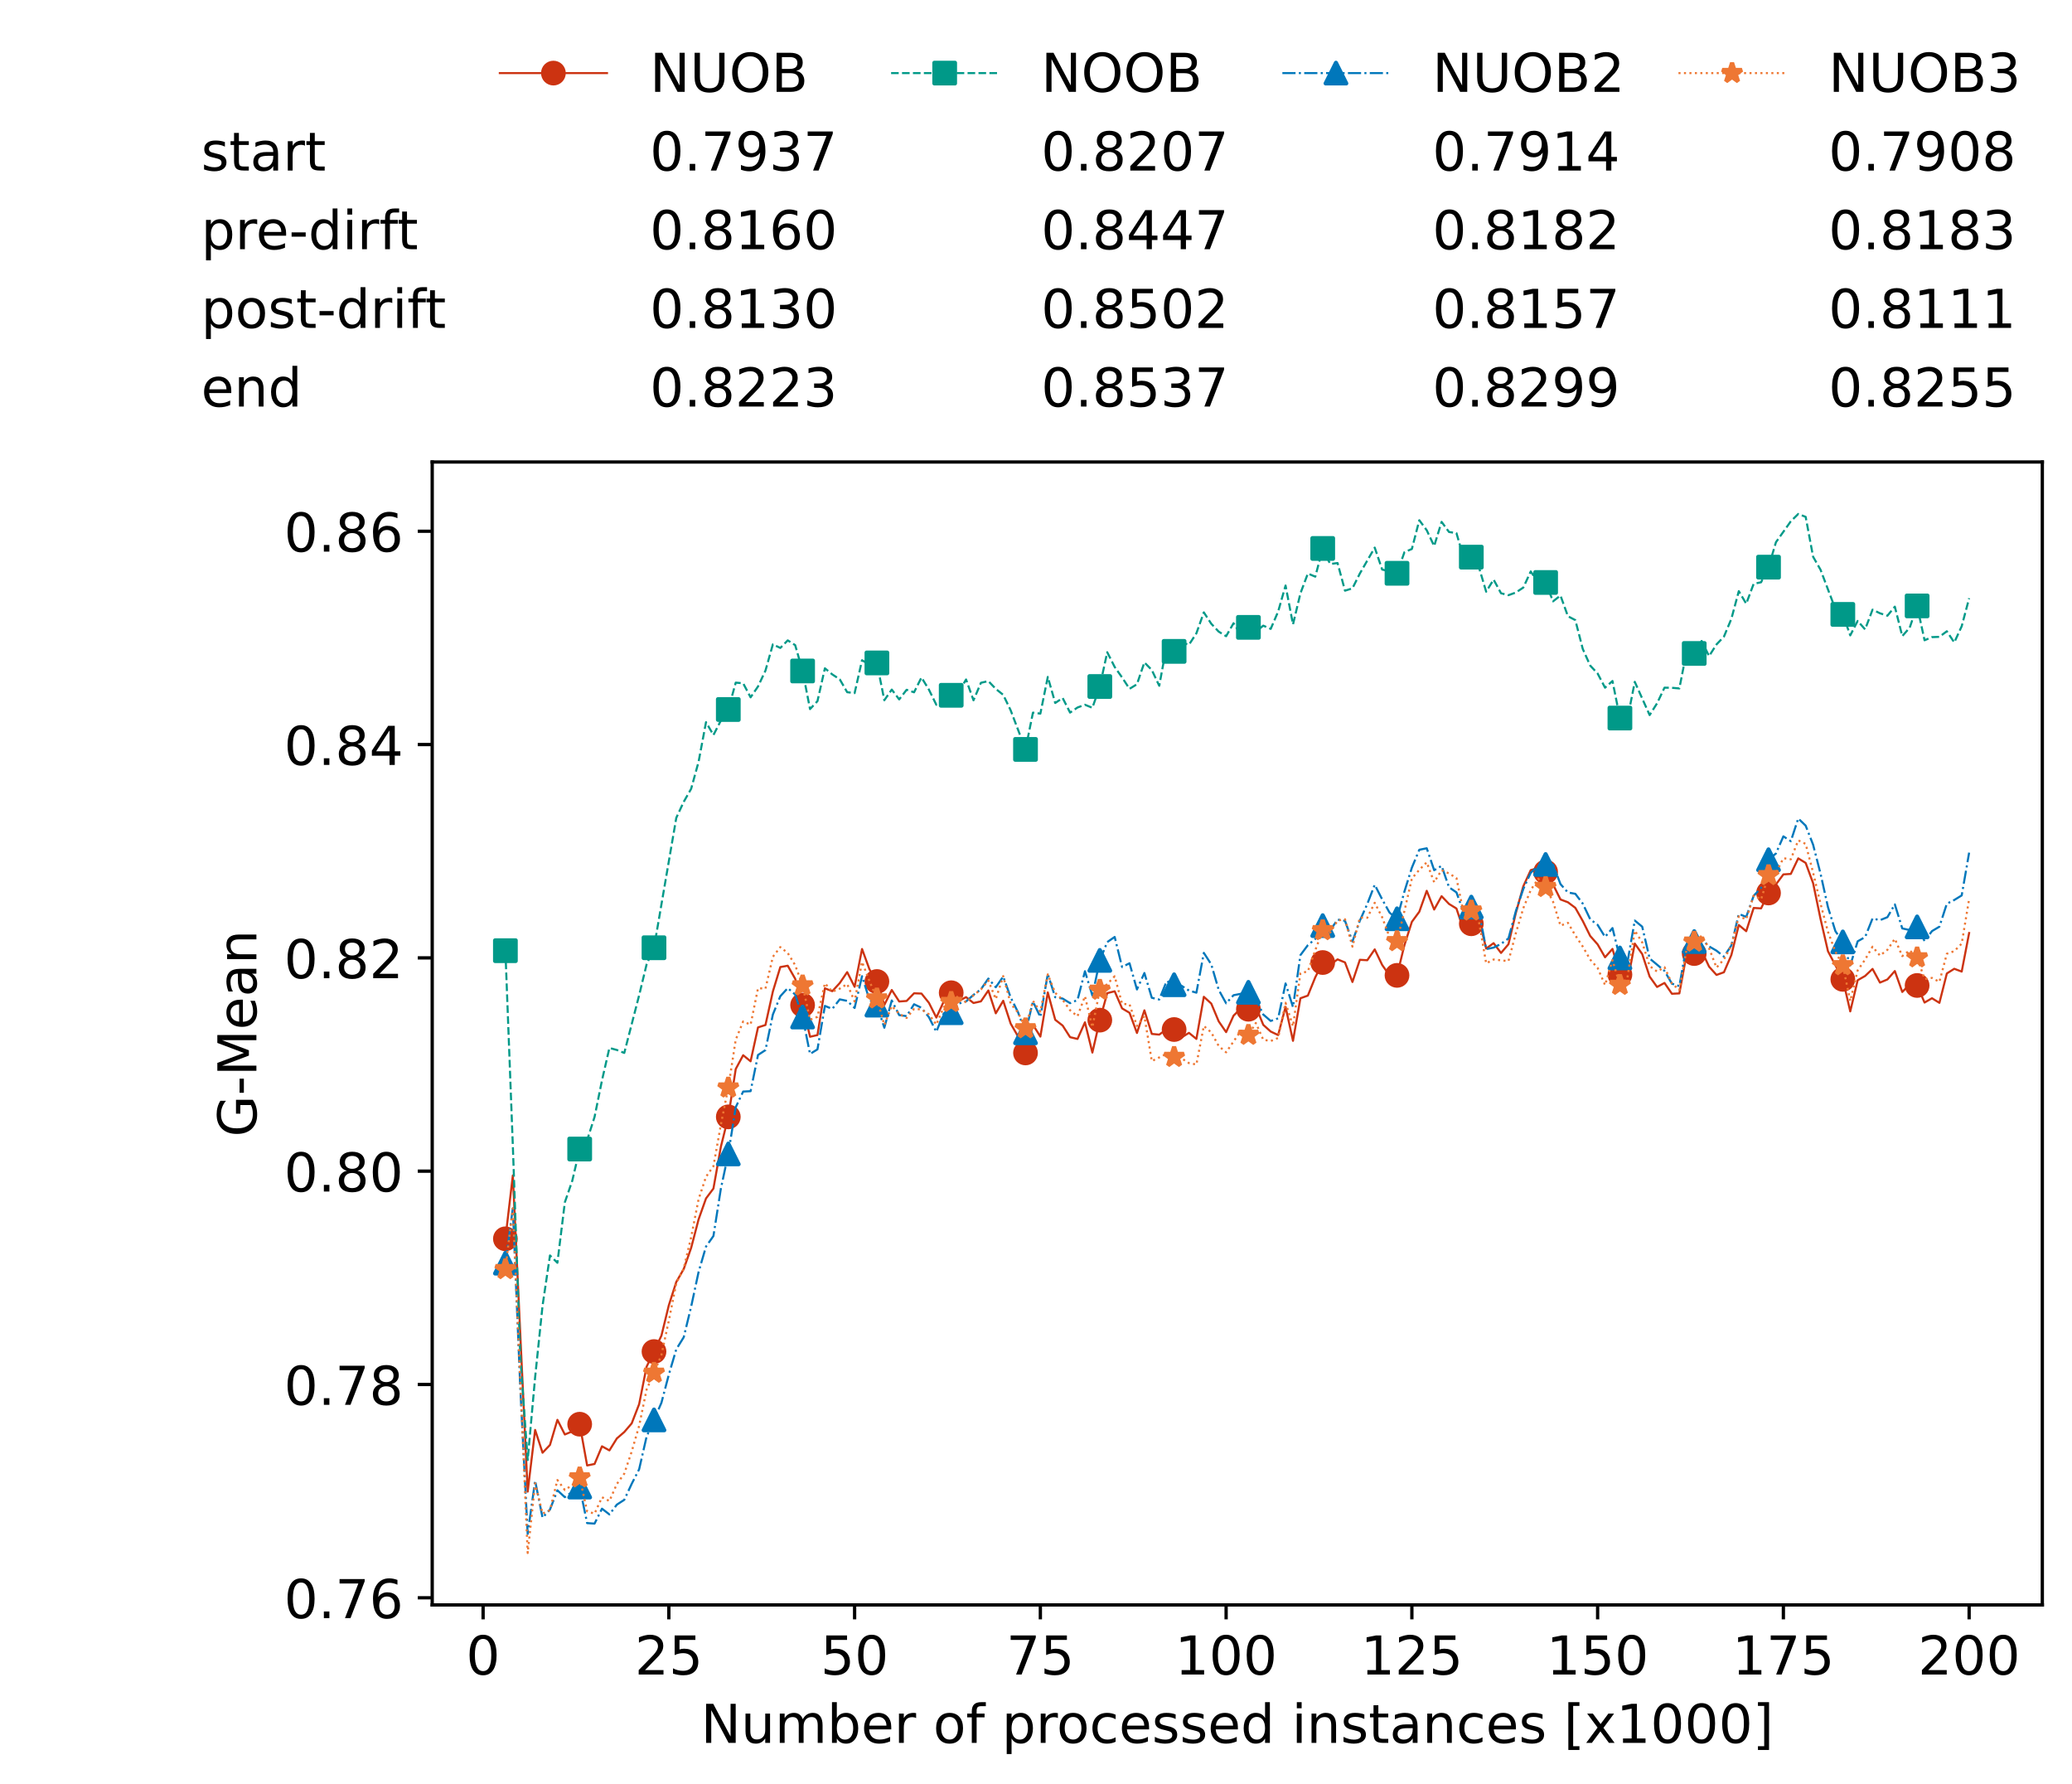 <?xml version="1.0" encoding="utf-8" standalone="no"?>
<!DOCTYPE svg PUBLIC "-//W3C//DTD SVG 1.1//EN"
  "http://www.w3.org/Graphics/SVG/1.1/DTD/svg11.dtd">
<!-- Created with matplotlib (https://matplotlib.org/) -->
<svg height="432.615pt" version="1.1" viewBox="0 0 502.65 432.615" width="502.65pt" xmlns="http://www.w3.org/2000/svg" xmlns:xlink="http://www.w3.org/1999/xlink">
 <defs>
  <style type="text/css">*{stroke-linecap:butt;stroke-linejoin:round;}</style>
 </defs>
 <g id="figure_1">
  <g id="patch_1">
   <path d="M 0 432.615 
L 502.65 432.615 
L 502.65 0 
L 0 0 
z
" style="fill:#ffffff;"/>
  </g>
  <g id="axes_1">
   <g id="patch_2">
    <path d="M 104.85 389.252 
L 495.45 389.252 
L 495.45 112.052 
L 104.85 112.052 
z
" style="fill:#ffffff;"/>
   </g>
   <g id="matplotlib.axis_1">
    <g id="xtick_1">
     <g id="line2d_1">
      <defs>
       <path d="M 0 0 
L 0 3.5 
" id="m15075cdec4" style="stroke:#000000;stroke-width:0.8;"/>
      </defs>
      <g>
       <use style="stroke:#000000;stroke-width:0.8;" x="117.197" xlink:href="#m15075cdec4" y="389.252"/>
      </g>
     </g>
     <g id="text_1">
      <!-- 0 -->
      <g transform="translate(113.061 406.13)scale(0.13 -0.13)">
       <defs>
        <path d="M 31.781 66.406 
Q 24.172 66.406 20.328 58.906 
Q 16.5 51.422 16.5 36.375 
Q 16.5 21.391 20.328 13.891 
Q 24.172 6.391 31.781 6.391 
Q 39.453 6.391 43.281 13.891 
Q 47.125 21.391 47.125 36.375 
Q 47.125 51.422 43.281 58.906 
Q 39.453 66.406 31.781 66.406 
z
M 31.781 74.219 
Q 44.047 74.219 50.516 64.516 
Q 56.984 54.828 56.984 36.375 
Q 56.984 17.969 50.516 8.266 
Q 44.047 -1.422 31.781 -1.422 
Q 19.531 -1.422 13.062 8.266 
Q 6.594 17.969 6.594 36.375 
Q 6.594 54.828 13.062 64.516 
Q 19.531 74.219 31.781 74.219 
z
" id="DejaVuSans-48"/>
       </defs>
       <use xlink:href="#DejaVuSans-48"/>
      </g>
     </g>
    </g>
    <g id="xtick_2">
     <g id="line2d_2">
      <g>
       <use style="stroke:#000000;stroke-width:0.8;" x="162.259" xlink:href="#m15075cdec4" y="389.252"/>
      </g>
     </g>
     <g id="text_2">
      <!-- 25 -->
      <g transform="translate(153.988 406.13)scale(0.13 -0.13)">
       <defs>
        <path d="M 19.188 8.297 
L 53.609 8.297 
L 53.609 0 
L 7.328 0 
L 7.328 8.297 
Q 12.938 14.109 22.625 23.891 
Q 32.328 33.688 34.812 36.531 
Q 39.547 41.844 41.422 45.531 
Q 43.312 49.219 43.312 52.781 
Q 43.312 58.594 39.234 62.25 
Q 35.156 65.922 28.609 65.922 
Q 23.969 65.922 18.812 64.312 
Q 13.672 62.703 7.812 59.422 
L 7.812 69.391 
Q 13.766 71.781 18.938 73 
Q 24.125 74.219 28.422 74.219 
Q 39.75 74.219 46.484 68.547 
Q 53.219 62.891 53.219 53.422 
Q 53.219 48.922 51.531 44.891 
Q 49.859 40.875 45.406 35.406 
Q 44.188 33.984 37.641 27.219 
Q 31.109 20.453 19.188 8.297 
z
" id="DejaVuSans-50"/>
        <path d="M 10.797 72.906 
L 49.516 72.906 
L 49.516 64.594 
L 19.828 64.594 
L 19.828 46.734 
Q 21.969 47.469 24.109 47.828 
Q 26.266 48.188 28.422 48.188 
Q 40.625 48.188 47.75 41.5 
Q 54.891 34.812 54.891 23.391 
Q 54.891 11.625 47.562 5.094 
Q 40.234 -1.422 26.906 -1.422 
Q 22.312 -1.422 17.547 -0.641 
Q 12.797 0.141 7.719 1.703 
L 7.719 11.625 
Q 12.109 9.234 16.797 8.062 
Q 21.484 6.891 26.703 6.891 
Q 35.156 6.891 40.078 11.328 
Q 45.016 15.766 45.016 23.391 
Q 45.016 31 40.078 35.438 
Q 35.156 39.891 26.703 39.891 
Q 22.75 39.891 18.812 39.016 
Q 14.891 38.141 10.797 36.281 
z
" id="DejaVuSans-53"/>
       </defs>
       <use xlink:href="#DejaVuSans-50"/>
       <use x="63.623" xlink:href="#DejaVuSans-53"/>
      </g>
     </g>
    </g>
    <g id="xtick_3">
     <g id="line2d_3">
      <g>
       <use style="stroke:#000000;stroke-width:0.8;" x="207.322" xlink:href="#m15075cdec4" y="389.252"/>
      </g>
     </g>
     <g id="text_3">
      <!-- 50 -->
      <g transform="translate(199.05 406.13)scale(0.13 -0.13)">
       <use xlink:href="#DejaVuSans-53"/>
       <use x="63.623" xlink:href="#DejaVuSans-48"/>
      </g>
     </g>
    </g>
    <g id="xtick_4">
     <g id="line2d_4">
      <g>
       <use style="stroke:#000000;stroke-width:0.8;" x="252.384" xlink:href="#m15075cdec4" y="389.252"/>
      </g>
     </g>
     <g id="text_4">
      <!-- 75 -->
      <g transform="translate(244.113 406.13)scale(0.13 -0.13)">
       <defs>
        <path d="M 8.203 72.906 
L 55.078 72.906 
L 55.078 68.703 
L 28.609 0 
L 18.312 0 
L 43.219 64.594 
L 8.203 64.594 
z
" id="DejaVuSans-55"/>
       </defs>
       <use xlink:href="#DejaVuSans-55"/>
       <use x="63.623" xlink:href="#DejaVuSans-53"/>
      </g>
     </g>
    </g>
    <g id="xtick_5">
     <g id="line2d_5">
      <g>
       <use style="stroke:#000000;stroke-width:0.8;" x="297.446" xlink:href="#m15075cdec4" y="389.252"/>
      </g>
     </g>
     <g id="text_5">
      <!-- 100 -->
      <g transform="translate(285.039 406.13)scale(0.13 -0.13)">
       <defs>
        <path d="M 12.406 8.297 
L 28.516 8.297 
L 28.516 63.922 
L 10.984 60.406 
L 10.984 69.391 
L 28.422 72.906 
L 38.281 72.906 
L 38.281 8.297 
L 54.391 8.297 
L 54.391 0 
L 12.406 0 
z
" id="DejaVuSans-49"/>
       </defs>
       <use xlink:href="#DejaVuSans-49"/>
       <use x="63.623" xlink:href="#DejaVuSans-48"/>
       <use x="127.246" xlink:href="#DejaVuSans-48"/>
      </g>
     </g>
    </g>
    <g id="xtick_6">
     <g id="line2d_6">
      <g>
       <use style="stroke:#000000;stroke-width:0.8;" x="342.509" xlink:href="#m15075cdec4" y="389.252"/>
      </g>
     </g>
     <g id="text_6">
      <!-- 125 -->
      <g transform="translate(330.102 406.13)scale(0.13 -0.13)">
       <use xlink:href="#DejaVuSans-49"/>
       <use x="63.623" xlink:href="#DejaVuSans-50"/>
       <use x="127.246" xlink:href="#DejaVuSans-53"/>
      </g>
     </g>
    </g>
    <g id="xtick_7">
     <g id="line2d_7">
      <g>
       <use style="stroke:#000000;stroke-width:0.8;" x="387.571" xlink:href="#m15075cdec4" y="389.252"/>
      </g>
     </g>
     <g id="text_7">
      <!-- 150 -->
      <g transform="translate(375.164 406.13)scale(0.13 -0.13)">
       <use xlink:href="#DejaVuSans-49"/>
       <use x="63.623" xlink:href="#DejaVuSans-53"/>
       <use x="127.246" xlink:href="#DejaVuSans-48"/>
      </g>
     </g>
    </g>
    <g id="xtick_8">
     <g id="line2d_8">
      <g>
       <use style="stroke:#000000;stroke-width:0.8;" x="432.633" xlink:href="#m15075cdec4" y="389.252"/>
      </g>
     </g>
     <g id="text_8">
      <!-- 175 -->
      <g transform="translate(420.226 406.13)scale(0.13 -0.13)">
       <use xlink:href="#DejaVuSans-49"/>
       <use x="63.623" xlink:href="#DejaVuSans-55"/>
       <use x="127.246" xlink:href="#DejaVuSans-53"/>
      </g>
     </g>
    </g>
    <g id="xtick_9">
     <g id="line2d_9">
      <g>
       <use style="stroke:#000000;stroke-width:0.8;" x="477.695" xlink:href="#m15075cdec4" y="389.252"/>
      </g>
     </g>
     <g id="text_9">
      <!-- 200 -->
      <g transform="translate(465.289 406.13)scale(0.13 -0.13)">
       <use xlink:href="#DejaVuSans-50"/>
       <use x="63.623" xlink:href="#DejaVuSans-48"/>
       <use x="127.246" xlink:href="#DejaVuSans-48"/>
      </g>
     </g>
    </g>
    <g id="text_10">
     <!-- Number of processed instances [x1000] -->
     <g transform="translate(170.025 422.711)scale(0.13 -0.13)">
      <defs>
       <path d="M 9.812 72.906 
L 23.094 72.906 
L 55.422 11.922 
L 55.422 72.906 
L 64.984 72.906 
L 64.984 0 
L 51.703 0 
L 19.391 60.984 
L 19.391 0 
L 9.812 0 
z
" id="DejaVuSans-78"/>
       <path d="M 8.5 21.578 
L 8.5 54.688 
L 17.484 54.688 
L 17.484 21.922 
Q 17.484 14.156 20.5 10.266 
Q 23.531 6.391 29.594 6.391 
Q 36.859 6.391 41.078 11.031 
Q 45.312 15.672 45.312 23.688 
L 45.312 54.688 
L 54.297 54.688 
L 54.297 0 
L 45.312 0 
L 45.312 8.406 
Q 42.047 3.422 37.719 1 
Q 33.406 -1.422 27.688 -1.422 
Q 18.266 -1.422 13.375 4.438 
Q 8.5 10.297 8.5 21.578 
z
M 31.109 56 
z
" id="DejaVuSans-117"/>
       <path d="M 52 44.188 
Q 55.375 50.25 60.062 53.125 
Q 64.75 56 71.094 56 
Q 79.641 56 84.281 50.016 
Q 88.922 44.047 88.922 33.016 
L 88.922 0 
L 79.891 0 
L 79.891 32.719 
Q 79.891 40.578 77.094 44.375 
Q 74.312 48.188 68.609 48.188 
Q 61.625 48.188 57.562 43.547 
Q 53.516 38.922 53.516 30.906 
L 53.516 0 
L 44.484 0 
L 44.484 32.719 
Q 44.484 40.625 41.703 44.406 
Q 38.922 48.188 33.109 48.188 
Q 26.219 48.188 22.156 43.531 
Q 18.109 38.875 18.109 30.906 
L 18.109 0 
L 9.078 0 
L 9.078 54.688 
L 18.109 54.688 
L 18.109 46.188 
Q 21.188 51.219 25.484 53.609 
Q 29.781 56 35.688 56 
Q 41.656 56 45.828 52.969 
Q 50 49.953 52 44.188 
z
" id="DejaVuSans-109"/>
       <path d="M 48.688 27.297 
Q 48.688 37.203 44.609 42.844 
Q 40.531 48.484 33.406 48.484 
Q 26.266 48.484 22.188 42.844 
Q 18.109 37.203 18.109 27.297 
Q 18.109 17.391 22.188 11.75 
Q 26.266 6.109 33.406 6.109 
Q 40.531 6.109 44.609 11.75 
Q 48.688 17.391 48.688 27.297 
z
M 18.109 46.391 
Q 20.953 51.266 25.266 53.625 
Q 29.594 56 35.594 56 
Q 45.562 56 51.781 48.094 
Q 58.016 40.188 58.016 27.297 
Q 58.016 14.406 51.781 6.484 
Q 45.562 -1.422 35.594 -1.422 
Q 29.594 -1.422 25.266 0.953 
Q 20.953 3.328 18.109 8.203 
L 18.109 0 
L 9.078 0 
L 9.078 75.984 
L 18.109 75.984 
z
" id="DejaVuSans-98"/>
       <path d="M 56.203 29.594 
L 56.203 25.203 
L 14.891 25.203 
Q 15.484 15.922 20.484 11.062 
Q 25.484 6.203 34.422 6.203 
Q 39.594 6.203 44.453 7.469 
Q 49.312 8.734 54.109 11.281 
L 54.109 2.781 
Q 49.266 0.734 44.188 -0.344 
Q 39.109 -1.422 33.891 -1.422 
Q 20.797 -1.422 13.156 6.188 
Q 5.516 13.812 5.516 26.812 
Q 5.516 40.234 12.766 48.109 
Q 20.016 56 32.328 56 
Q 43.359 56 49.781 48.891 
Q 56.203 41.797 56.203 29.594 
z
M 47.219 32.234 
Q 47.125 39.594 43.094 43.984 
Q 39.062 48.391 32.422 48.391 
Q 24.906 48.391 20.391 44.141 
Q 15.875 39.891 15.188 32.172 
z
" id="DejaVuSans-101"/>
       <path d="M 41.109 46.297 
Q 39.594 47.172 37.812 47.578 
Q 36.031 48 33.891 48 
Q 26.266 48 22.188 43.047 
Q 18.109 38.094 18.109 28.812 
L 18.109 0 
L 9.078 0 
L 9.078 54.688 
L 18.109 54.688 
L 18.109 46.188 
Q 20.953 51.172 25.484 53.578 
Q 30.031 56 36.531 56 
Q 37.453 56 38.578 55.875 
Q 39.703 55.766 41.062 55.516 
z
" id="DejaVuSans-114"/>
       <path id="DejaVuSans-32"/>
       <path d="M 30.609 48.391 
Q 23.391 48.391 19.188 42.75 
Q 14.984 37.109 14.984 27.297 
Q 14.984 17.484 19.156 11.844 
Q 23.344 6.203 30.609 6.203 
Q 37.797 6.203 41.984 11.859 
Q 46.188 17.531 46.188 27.297 
Q 46.188 37.016 41.984 42.703 
Q 37.797 48.391 30.609 48.391 
z
M 30.609 56 
Q 42.328 56 49.016 48.375 
Q 55.719 40.766 55.719 27.297 
Q 55.719 13.875 49.016 6.219 
Q 42.328 -1.422 30.609 -1.422 
Q 18.844 -1.422 12.172 6.219 
Q 5.516 13.875 5.516 27.297 
Q 5.516 40.766 12.172 48.375 
Q 18.844 56 30.609 56 
z
" id="DejaVuSans-111"/>
       <path d="M 37.109 75.984 
L 37.109 68.5 
L 28.516 68.5 
Q 23.688 68.5 21.797 66.547 
Q 19.922 64.594 19.922 59.516 
L 19.922 54.688 
L 34.719 54.688 
L 34.719 47.703 
L 19.922 47.703 
L 19.922 0 
L 10.891 0 
L 10.891 47.703 
L 2.297 47.703 
L 2.297 54.688 
L 10.891 54.688 
L 10.891 58.5 
Q 10.891 67.625 15.141 71.797 
Q 19.391 75.984 28.609 75.984 
z
" id="DejaVuSans-102"/>
       <path d="M 18.109 8.203 
L 18.109 -20.797 
L 9.078 -20.797 
L 9.078 54.688 
L 18.109 54.688 
L 18.109 46.391 
Q 20.953 51.266 25.266 53.625 
Q 29.594 56 35.594 56 
Q 45.562 56 51.781 48.094 
Q 58.016 40.188 58.016 27.297 
Q 58.016 14.406 51.781 6.484 
Q 45.562 -1.422 35.594 -1.422 
Q 29.594 -1.422 25.266 0.953 
Q 20.953 3.328 18.109 8.203 
z
M 48.688 27.297 
Q 48.688 37.203 44.609 42.844 
Q 40.531 48.484 33.406 48.484 
Q 26.266 48.484 22.188 42.844 
Q 18.109 37.203 18.109 27.297 
Q 18.109 17.391 22.188 11.75 
Q 26.266 6.109 33.406 6.109 
Q 40.531 6.109 44.609 11.75 
Q 48.688 17.391 48.688 27.297 
z
" id="DejaVuSans-112"/>
       <path d="M 48.781 52.594 
L 48.781 44.188 
Q 44.969 46.297 41.141 47.344 
Q 37.312 48.391 33.406 48.391 
Q 24.656 48.391 19.812 42.844 
Q 14.984 37.312 14.984 27.297 
Q 14.984 17.281 19.812 11.734 
Q 24.656 6.203 33.406 6.203 
Q 37.312 6.203 41.141 7.25 
Q 44.969 8.297 48.781 10.406 
L 48.781 2.094 
Q 45.016 0.344 40.984 -0.531 
Q 36.969 -1.422 32.422 -1.422 
Q 20.062 -1.422 12.781 6.344 
Q 5.516 14.109 5.516 27.297 
Q 5.516 40.672 12.859 48.328 
Q 20.219 56 33.016 56 
Q 37.156 56 41.109 55.141 
Q 45.062 54.297 48.781 52.594 
z
" id="DejaVuSans-99"/>
       <path d="M 44.281 53.078 
L 44.281 44.578 
Q 40.484 46.531 36.375 47.5 
Q 32.281 48.484 27.875 48.484 
Q 21.188 48.484 17.844 46.438 
Q 14.5 44.391 14.5 40.281 
Q 14.5 37.156 16.891 35.375 
Q 19.281 33.594 26.516 31.984 
L 29.594 31.297 
Q 39.156 29.25 43.188 25.516 
Q 47.219 21.781 47.219 15.094 
Q 47.219 7.469 41.188 3.016 
Q 35.156 -1.422 24.609 -1.422 
Q 20.219 -1.422 15.453 -0.562 
Q 10.688 0.297 5.422 2 
L 5.422 11.281 
Q 10.406 8.688 15.234 7.391 
Q 20.062 6.109 24.812 6.109 
Q 31.156 6.109 34.562 8.281 
Q 37.984 10.453 37.984 14.406 
Q 37.984 18.062 35.516 20.016 
Q 33.062 21.969 24.703 23.781 
L 21.578 24.516 
Q 13.234 26.266 9.516 29.906 
Q 5.812 33.547 5.812 39.891 
Q 5.812 47.609 11.281 51.797 
Q 16.75 56 26.812 56 
Q 31.781 56 36.172 55.266 
Q 40.578 54.547 44.281 53.078 
z
" id="DejaVuSans-115"/>
       <path d="M 45.406 46.391 
L 45.406 75.984 
L 54.391 75.984 
L 54.391 0 
L 45.406 0 
L 45.406 8.203 
Q 42.578 3.328 38.25 0.953 
Q 33.938 -1.422 27.875 -1.422 
Q 17.969 -1.422 11.734 6.484 
Q 5.516 14.406 5.516 27.297 
Q 5.516 40.188 11.734 48.094 
Q 17.969 56 27.875 56 
Q 33.938 56 38.25 53.625 
Q 42.578 51.266 45.406 46.391 
z
M 14.797 27.297 
Q 14.797 17.391 18.875 11.75 
Q 22.953 6.109 30.078 6.109 
Q 37.203 6.109 41.297 11.75 
Q 45.406 17.391 45.406 27.297 
Q 45.406 37.203 41.297 42.844 
Q 37.203 48.484 30.078 48.484 
Q 22.953 48.484 18.875 42.844 
Q 14.797 37.203 14.797 27.297 
z
" id="DejaVuSans-100"/>
       <path d="M 9.422 54.688 
L 18.406 54.688 
L 18.406 0 
L 9.422 0 
z
M 9.422 75.984 
L 18.406 75.984 
L 18.406 64.594 
L 9.422 64.594 
z
" id="DejaVuSans-105"/>
       <path d="M 54.891 33.016 
L 54.891 0 
L 45.906 0 
L 45.906 32.719 
Q 45.906 40.484 42.875 44.328 
Q 39.844 48.188 33.797 48.188 
Q 26.516 48.188 22.312 43.547 
Q 18.109 38.922 18.109 30.906 
L 18.109 0 
L 9.078 0 
L 9.078 54.688 
L 18.109 54.688 
L 18.109 46.188 
Q 21.344 51.125 25.703 53.562 
Q 30.078 56 35.797 56 
Q 45.219 56 50.047 50.172 
Q 54.891 44.344 54.891 33.016 
z
" id="DejaVuSans-110"/>
       <path d="M 18.312 70.219 
L 18.312 54.688 
L 36.812 54.688 
L 36.812 47.703 
L 18.312 47.703 
L 18.312 18.016 
Q 18.312 11.328 20.141 9.422 
Q 21.969 7.516 27.594 7.516 
L 36.812 7.516 
L 36.812 0 
L 27.594 0 
Q 17.188 0 13.234 3.875 
Q 9.281 7.766 9.281 18.016 
L 9.281 47.703 
L 2.688 47.703 
L 2.688 54.688 
L 9.281 54.688 
L 9.281 70.219 
z
" id="DejaVuSans-116"/>
       <path d="M 34.281 27.484 
Q 23.391 27.484 19.188 25 
Q 14.984 22.516 14.984 16.5 
Q 14.984 11.719 18.141 8.906 
Q 21.297 6.109 26.703 6.109 
Q 34.188 6.109 38.703 11.406 
Q 43.219 16.703 43.219 25.484 
L 43.219 27.484 
z
M 52.203 31.203 
L 52.203 0 
L 43.219 0 
L 43.219 8.297 
Q 40.141 3.328 35.547 0.953 
Q 30.953 -1.422 24.312 -1.422 
Q 15.922 -1.422 10.953 3.297 
Q 6 8.016 6 15.922 
Q 6 25.141 12.172 29.828 
Q 18.359 34.516 30.609 34.516 
L 43.219 34.516 
L 43.219 35.406 
Q 43.219 41.609 39.141 45 
Q 35.062 48.391 27.688 48.391 
Q 23 48.391 18.547 47.266 
Q 14.109 46.141 10.016 43.891 
L 10.016 52.203 
Q 14.938 54.109 19.578 55.047 
Q 24.219 56 28.609 56 
Q 40.484 56 46.344 49.844 
Q 52.203 43.703 52.203 31.203 
z
" id="DejaVuSans-97"/>
       <path d="M 8.594 75.984 
L 29.297 75.984 
L 29.297 69 
L 17.578 69 
L 17.578 -6.203 
L 29.297 -6.203 
L 29.297 -13.188 
L 8.594 -13.188 
z
" id="DejaVuSans-91"/>
       <path d="M 54.891 54.688 
L 35.109 28.078 
L 55.906 0 
L 45.312 0 
L 29.391 21.484 
L 13.484 0 
L 2.875 0 
L 24.125 28.609 
L 4.688 54.688 
L 15.281 54.688 
L 29.781 35.203 
L 44.281 54.688 
z
" id="DejaVuSans-120"/>
       <path d="M 30.422 75.984 
L 30.422 -13.188 
L 9.719 -13.188 
L 9.719 -6.203 
L 21.391 -6.203 
L 21.391 69 
L 9.719 69 
L 9.719 75.984 
z
" id="DejaVuSans-93"/>
      </defs>
      <use xlink:href="#DejaVuSans-78"/>
      <use x="74.805" xlink:href="#DejaVuSans-117"/>
      <use x="138.184" xlink:href="#DejaVuSans-109"/>
      <use x="235.596" xlink:href="#DejaVuSans-98"/>
      <use x="299.072" xlink:href="#DejaVuSans-101"/>
      <use x="360.596" xlink:href="#DejaVuSans-114"/>
      <use x="401.709" xlink:href="#DejaVuSans-32"/>
      <use x="433.496" xlink:href="#DejaVuSans-111"/>
      <use x="494.678" xlink:href="#DejaVuSans-102"/>
      <use x="529.883" xlink:href="#DejaVuSans-32"/>
      <use x="561.67" xlink:href="#DejaVuSans-112"/>
      <use x="625.146" xlink:href="#DejaVuSans-114"/>
      <use x="664.01" xlink:href="#DejaVuSans-111"/>
      <use x="725.191" xlink:href="#DejaVuSans-99"/>
      <use x="780.172" xlink:href="#DejaVuSans-101"/>
      <use x="841.695" xlink:href="#DejaVuSans-115"/>
      <use x="893.795" xlink:href="#DejaVuSans-115"/>
      <use x="945.895" xlink:href="#DejaVuSans-101"/>
      <use x="1007.418" xlink:href="#DejaVuSans-100"/>
      <use x="1070.895" xlink:href="#DejaVuSans-32"/>
      <use x="1102.682" xlink:href="#DejaVuSans-105"/>
      <use x="1130.465" xlink:href="#DejaVuSans-110"/>
      <use x="1193.844" xlink:href="#DejaVuSans-115"/>
      <use x="1245.943" xlink:href="#DejaVuSans-116"/>
      <use x="1285.152" xlink:href="#DejaVuSans-97"/>
      <use x="1346.432" xlink:href="#DejaVuSans-110"/>
      <use x="1409.811" xlink:href="#DejaVuSans-99"/>
      <use x="1464.791" xlink:href="#DejaVuSans-101"/>
      <use x="1526.314" xlink:href="#DejaVuSans-115"/>
      <use x="1578.414" xlink:href="#DejaVuSans-32"/>
      <use x="1610.201" xlink:href="#DejaVuSans-91"/>
      <use x="1649.215" xlink:href="#DejaVuSans-120"/>
      <use x="1708.395" xlink:href="#DejaVuSans-49"/>
      <use x="1772.018" xlink:href="#DejaVuSans-48"/>
      <use x="1835.641" xlink:href="#DejaVuSans-48"/>
      <use x="1899.264" xlink:href="#DejaVuSans-48"/>
      <use x="1962.887" xlink:href="#DejaVuSans-93"/>
     </g>
    </g>
   </g>
   <g id="matplotlib.axis_2">
    <g id="ytick_1">
     <g id="line2d_10">
      <defs>
       <path d="M 0 0 
L -3.5 0 
" id="mf4a98d32d3" style="stroke:#000000;stroke-width:0.8;"/>
      </defs>
      <g>
       <use style="stroke:#000000;stroke-width:0.8;" x="104.85" xlink:href="#mf4a98d32d3" y="387.515"/>
      </g>
     </g>
     <g id="text_11">
      <!-- 0.76 -->
      <g transform="translate(68.905 392.454)scale(0.13 -0.13)">
       <defs>
        <path d="M 10.688 12.406 
L 21 12.406 
L 21 0 
L 10.688 0 
z
" id="DejaVuSans-46"/>
        <path d="M 33.016 40.375 
Q 26.375 40.375 22.484 35.828 
Q 18.609 31.297 18.609 23.391 
Q 18.609 15.531 22.484 10.953 
Q 26.375 6.391 33.016 6.391 
Q 39.656 6.391 43.531 10.953 
Q 47.406 15.531 47.406 23.391 
Q 47.406 31.297 43.531 35.828 
Q 39.656 40.375 33.016 40.375 
z
M 52.594 71.297 
L 52.594 62.312 
Q 48.875 64.062 45.094 64.984 
Q 41.312 65.922 37.594 65.922 
Q 27.828 65.922 22.672 59.328 
Q 17.531 52.734 16.797 39.406 
Q 19.672 43.656 24.016 45.922 
Q 28.375 48.188 33.594 48.188 
Q 44.578 48.188 50.953 41.516 
Q 57.328 34.859 57.328 23.391 
Q 57.328 12.156 50.688 5.359 
Q 44.047 -1.422 33.016 -1.422 
Q 20.359 -1.422 13.672 8.266 
Q 6.984 17.969 6.984 36.375 
Q 6.984 53.656 15.188 63.938 
Q 23.391 74.219 37.203 74.219 
Q 40.922 74.219 44.703 73.484 
Q 48.484 72.75 52.594 71.297 
z
" id="DejaVuSans-54"/>
       </defs>
       <use xlink:href="#DejaVuSans-48"/>
       <use x="63.623" xlink:href="#DejaVuSans-46"/>
       <use x="95.41" xlink:href="#DejaVuSans-55"/>
       <use x="159.033" xlink:href="#DejaVuSans-54"/>
      </g>
     </g>
    </g>
    <g id="ytick_2">
     <g id="line2d_11">
      <g>
       <use style="stroke:#000000;stroke-width:0.8;" x="104.85" xlink:href="#mf4a98d32d3" y="335.781"/>
      </g>
     </g>
     <g id="text_12">
      <!-- 0.78 -->
      <g transform="translate(68.905 340.72)scale(0.13 -0.13)">
       <defs>
        <path d="M 31.781 34.625 
Q 24.75 34.625 20.719 30.859 
Q 16.703 27.094 16.703 20.516 
Q 16.703 13.922 20.719 10.156 
Q 24.75 6.391 31.781 6.391 
Q 38.812 6.391 42.859 10.172 
Q 46.922 13.969 46.922 20.516 
Q 46.922 27.094 42.891 30.859 
Q 38.875 34.625 31.781 34.625 
z
M 21.922 38.812 
Q 15.578 40.375 12.031 44.719 
Q 8.5 49.078 8.5 55.328 
Q 8.5 64.062 14.719 69.141 
Q 20.953 74.219 31.781 74.219 
Q 42.672 74.219 48.875 69.141 
Q 55.078 64.062 55.078 55.328 
Q 55.078 49.078 51.531 44.719 
Q 48 40.375 41.703 38.812 
Q 48.828 37.156 52.797 32.312 
Q 56.781 27.484 56.781 20.516 
Q 56.781 9.906 50.312 4.234 
Q 43.844 -1.422 31.781 -1.422 
Q 19.734 -1.422 13.25 4.234 
Q 6.781 9.906 6.781 20.516 
Q 6.781 27.484 10.781 32.312 
Q 14.797 37.156 21.922 38.812 
z
M 18.312 54.391 
Q 18.312 48.734 21.844 45.562 
Q 25.391 42.391 31.781 42.391 
Q 38.141 42.391 41.719 45.562 
Q 45.312 48.734 45.312 54.391 
Q 45.312 60.062 41.719 63.234 
Q 38.141 66.406 31.781 66.406 
Q 25.391 66.406 21.844 63.234 
Q 18.312 60.062 18.312 54.391 
z
" id="DejaVuSans-56"/>
       </defs>
       <use xlink:href="#DejaVuSans-48"/>
       <use x="63.623" xlink:href="#DejaVuSans-46"/>
       <use x="95.41" xlink:href="#DejaVuSans-55"/>
       <use x="159.033" xlink:href="#DejaVuSans-56"/>
      </g>
     </g>
    </g>
    <g id="ytick_3">
     <g id="line2d_12">
      <g>
       <use style="stroke:#000000;stroke-width:0.8;" x="104.85" xlink:href="#mf4a98d32d3" y="284.047"/>
      </g>
     </g>
     <g id="text_13">
      <!-- 0.80 -->
      <g transform="translate(68.905 288.986)scale(0.13 -0.13)">
       <use xlink:href="#DejaVuSans-48"/>
       <use x="63.623" xlink:href="#DejaVuSans-46"/>
       <use x="95.41" xlink:href="#DejaVuSans-56"/>
       <use x="159.033" xlink:href="#DejaVuSans-48"/>
      </g>
     </g>
    </g>
    <g id="ytick_4">
     <g id="line2d_13">
      <g>
       <use style="stroke:#000000;stroke-width:0.8;" x="104.85" xlink:href="#mf4a98d32d3" y="232.314"/>
      </g>
     </g>
     <g id="text_14">
      <!-- 0.82 -->
      <g transform="translate(68.905 237.253)scale(0.13 -0.13)">
       <use xlink:href="#DejaVuSans-48"/>
       <use x="63.623" xlink:href="#DejaVuSans-46"/>
       <use x="95.41" xlink:href="#DejaVuSans-56"/>
       <use x="159.033" xlink:href="#DejaVuSans-50"/>
      </g>
     </g>
    </g>
    <g id="ytick_5">
     <g id="line2d_14">
      <g>
       <use style="stroke:#000000;stroke-width:0.8;" x="104.85" xlink:href="#mf4a98d32d3" y="180.58"/>
      </g>
     </g>
     <g id="text_15">
      <!-- 0.84 -->
      <g transform="translate(68.905 185.519)scale(0.13 -0.13)">
       <defs>
        <path d="M 37.797 64.312 
L 12.891 25.391 
L 37.797 25.391 
z
M 35.203 72.906 
L 47.609 72.906 
L 47.609 25.391 
L 58.016 25.391 
L 58.016 17.188 
L 47.609 17.188 
L 47.609 0 
L 37.797 0 
L 37.797 17.188 
L 4.891 17.188 
L 4.891 26.703 
z
" id="DejaVuSans-52"/>
       </defs>
       <use xlink:href="#DejaVuSans-48"/>
       <use x="63.623" xlink:href="#DejaVuSans-46"/>
       <use x="95.41" xlink:href="#DejaVuSans-56"/>
       <use x="159.033" xlink:href="#DejaVuSans-52"/>
      </g>
     </g>
    </g>
    <g id="ytick_6">
     <g id="line2d_15">
      <g>
       <use style="stroke:#000000;stroke-width:0.8;" x="104.85" xlink:href="#mf4a98d32d3" y="128.846"/>
      </g>
     </g>
     <g id="text_16">
      <!-- 0.86 -->
      <g transform="translate(68.905 133.785)scale(0.13 -0.13)">
       <use xlink:href="#DejaVuSans-48"/>
       <use x="63.623" xlink:href="#DejaVuSans-46"/>
       <use x="95.41" xlink:href="#DejaVuSans-56"/>
       <use x="159.033" xlink:href="#DejaVuSans-54"/>
      </g>
     </g>
    </g>
    <g id="text_17">
     <!-- G-Mean -->
     <g transform="translate(62.201 275.744)rotate(-90)scale(0.13 -0.13)">
      <defs>
       <path d="M 59.516 10.406 
L 59.516 29.984 
L 43.406 29.984 
L 43.406 38.094 
L 69.281 38.094 
L 69.281 6.781 
Q 63.578 2.734 56.688 0.656 
Q 49.812 -1.422 42 -1.422 
Q 24.906 -1.422 15.25 8.562 
Q 5.609 18.562 5.609 36.375 
Q 5.609 54.25 15.25 64.234 
Q 24.906 74.219 42 74.219 
Q 49.125 74.219 55.547 72.453 
Q 61.969 70.703 67.391 67.281 
L 67.391 56.781 
Q 61.922 61.422 55.766 63.766 
Q 49.609 66.109 42.828 66.109 
Q 29.438 66.109 22.719 58.641 
Q 16.016 51.172 16.016 36.375 
Q 16.016 21.625 22.719 14.156 
Q 29.438 6.688 42.828 6.688 
Q 48.047 6.688 52.141 7.594 
Q 56.25 8.5 59.516 10.406 
z
" id="DejaVuSans-71"/>
       <path d="M 4.891 31.391 
L 31.203 31.391 
L 31.203 23.391 
L 4.891 23.391 
z
" id="DejaVuSans-45"/>
       <path d="M 9.812 72.906 
L 24.516 72.906 
L 43.109 23.297 
L 61.812 72.906 
L 76.516 72.906 
L 76.516 0 
L 66.891 0 
L 66.891 64.016 
L 48.094 14.016 
L 38.188 14.016 
L 19.391 64.016 
L 19.391 0 
L 9.812 0 
z
" id="DejaVuSans-77"/>
      </defs>
      <use xlink:href="#DejaVuSans-71"/>
      <use x="77.49" xlink:href="#DejaVuSans-45"/>
      <use x="113.574" xlink:href="#DejaVuSans-77"/>
      <use x="199.854" xlink:href="#DejaVuSans-101"/>
      <use x="261.377" xlink:href="#DejaVuSans-97"/>
      <use x="322.656" xlink:href="#DejaVuSans-110"/>
     </g>
    </g>
   </g>
   <g id="line2d_16"/>
   <g id="line2d_17"/>
   <g id="line2d_18"/>
   <g id="line2d_19"/>
   <g id="line2d_20"/>
   <g id="line2d_21">
    <path clip-path="url(#p0f4fa2a849)" d="M 122.605 300.453 
L 124.407 285.09 
L 128.012 361.769 
L 129.815 346.806 
L 131.617 352.34 
L 133.419 350.449 
L 135.222 344.359 
L 137.024 347.91 
L 138.827 347.165 
L 140.629 345.417 
L 142.432 355.422 
L 144.234 355.066 
L 146.037 350.778 
L 147.839 351.769 
L 149.642 348.873 
L 151.444 347.316 
L 153.247 345.214 
L 155.049 340.557 
L 156.852 331.49 
L 160.457 323.943 
L 162.259 316.544 
L 164.062 310.913 
L 165.864 307.786 
L 167.667 302.653 
L 169.469 295.745 
L 171.272 290.664 
L 173.074 288.258 
L 174.877 278.13 
L 176.679 270.878 
L 178.482 259.276 
L 180.284 255.929 
L 182.087 257.404 
L 183.889 249.18 
L 185.692 248.601 
L 187.494 240.462 
L 189.297 234.546 
L 191.099 234.217 
L 192.902 237.381 
L 194.704 243.771 
L 196.507 251.453 
L 198.309 251.042 
L 200.112 239.704 
L 201.914 240.396 
L 203.717 238.422 
L 205.519 235.774 
L 207.322 239.334 
L 209.124 230.165 
L 210.927 235.103 
L 212.729 238.05 
L 214.532 243.725 
L 216.334 240.106 
L 218.137 242.895 
L 219.939 242.766 
L 221.742 240.907 
L 223.544 240.973 
L 225.347 243.215 
L 227.149 246.793 
L 228.952 242.882 
L 230.754 240.774 
L 232.557 242.791 
L 234.359 241.839 
L 236.162 243.264 
L 237.964 242.866 
L 239.767 240.218 
L 241.569 245.764 
L 243.372 242.716 
L 245.174 248.249 
L 246.976 251.378 
L 248.779 255.372 
L 250.581 248.543 
L 252.384 251.408 
L 254.186 240.694 
L 255.989 247.331 
L 257.791 248.739 
L 259.594 251.549 
L 261.396 251.979 
L 263.199 247.95 
L 265.001 255.284 
L 266.804 247.419 
L 268.606 240.87 
L 270.409 240.422 
L 272.211 244.567 
L 274.014 245.639 
L 275.816 250.532 
L 277.619 245.04 
L 279.421 250.761 
L 281.224 250.929 
L 283.026 249.623 
L 284.829 249.697 
L 286.631 251.613 
L 288.434 250.501 
L 290.236 251.979 
L 292.039 241.754 
L 293.841 243.394 
L 295.644 247.706 
L 297.446 250.328 
L 299.249 246.332 
L 301.051 244.549 
L 302.854 244.778 
L 304.656 244.14 
L 306.459 248.561 
L 308.261 250.183 
L 310.064 251.038 
L 311.866 244.198 
L 313.669 252.439 
L 315.471 242.115 
L 317.274 241.466 
L 319.076 237.022 
L 320.879 233.446 
L 322.681 233.97 
L 324.484 232.678 
L 326.286 233.423 
L 328.089 238.17 
L 329.891 232.781 
L 331.694 232.888 
L 333.496 230.257 
L 335.299 234.025 
L 337.101 236.591 
L 338.904 236.559 
L 340.706 229.211 
L 342.509 223.574 
L 344.311 221.127 
L 346.114 216.051 
L 347.916 220.596 
L 349.719 217.357 
L 351.521 219.24 
L 353.324 220.347 
L 355.126 225.781 
L 356.928 224.044 
L 358.731 222.611 
L 360.533 230.054 
L 362.336 228.75 
L 364.138 231.125 
L 365.941 229.007 
L 367.743 221.382 
L 369.546 214.935 
L 371.348 211.032 
L 373.151 210.489 
L 374.953 211.484 
L 376.756 214.527 
L 378.558 218.151 
L 380.361 218.827 
L 382.163 220.187 
L 383.966 223.369 
L 385.768 227.004 
L 387.571 229.044 
L 389.373 232.173 
L 391.176 230.14 
L 392.978 236.374 
L 394.781 238.308 
L 396.583 228.848 
L 398.386 231.387 
L 400.188 236.856 
L 401.991 239.371 
L 403.793 238.398 
L 405.596 241.019 
L 407.398 240.937 
L 409.201 231.146 
L 411.003 231.269 
L 412.806 230.605 
L 414.608 234.445 
L 416.411 236.454 
L 418.213 235.806 
L 420.016 231.617 
L 421.818 224.346 
L 423.621 225.85 
L 425.423 220.21 
L 427.226 220.312 
L 429.028 216.579 
L 430.831 214.496 
L 432.633 212.072 
L 434.436 211.956 
L 436.238 208.182 
L 438.041 209.288 
L 439.843 214.19 
L 441.646 222.874 
L 443.448 230.698 
L 447.053 237.523 
L 448.856 245.298 
L 450.658 237.738 
L 452.461 236.704 
L 454.263 234.994 
L 456.066 238.311 
L 457.868 237.554 
L 459.671 235.51 
L 461.473 240.583 
L 463.276 238.788 
L 465.078 239.01 
L 466.881 243.153 
L 468.683 242.106 
L 470.485 243.225 
L 472.288 236.096 
L 474.09 234.962 
L 475.893 235.641 
L 477.695 226.288 
L 477.695 226.288 
" style="fill:none;stroke:#cc3311;stroke-linecap:square;stroke-width:0.5;"/>
    <defs>
     <path d="M 0 2.5 
C 0.663 2.5 1.299 2.237 1.768 1.768 
C 2.237 1.299 2.5 0.663 2.5 0 
C 2.5 -0.663 2.237 -1.299 1.768 -1.768 
C 1.299 -2.237 0.663 -2.5 0 -2.5 
C -0.663 -2.5 -1.299 -2.237 -1.768 -1.768 
C -2.237 -1.299 -2.5 -0.663 -2.5 0 
C -2.5 0.663 -2.237 1.299 -1.768 1.768 
C -1.299 2.237 -0.663 2.5 0 2.5 
z
" id="mbee19cfa9a" style="stroke:#cc3311;"/>
    </defs>
    <g clip-path="url(#p0f4fa2a849)">
     <use style="fill:#cc3311;stroke:#cc3311;" x="122.605" xlink:href="#mbee19cfa9a" y="300.453"/>
     <use style="fill:#cc3311;stroke:#cc3311;" x="140.629" xlink:href="#mbee19cfa9a" y="345.417"/>
     <use style="fill:#cc3311;stroke:#cc3311;" x="158.654" xlink:href="#mbee19cfa9a" y="327.799"/>
     <use style="fill:#cc3311;stroke:#cc3311;" x="176.679" xlink:href="#mbee19cfa9a" y="270.878"/>
     <use style="fill:#cc3311;stroke:#cc3311;" x="194.704" xlink:href="#mbee19cfa9a" y="243.771"/>
     <use style="fill:#cc3311;stroke:#cc3311;" x="212.729" xlink:href="#mbee19cfa9a" y="238.05"/>
     <use style="fill:#cc3311;stroke:#cc3311;" x="230.754" xlink:href="#mbee19cfa9a" y="240.774"/>
     <use style="fill:#cc3311;stroke:#cc3311;" x="248.779" xlink:href="#mbee19cfa9a" y="255.372"/>
     <use style="fill:#cc3311;stroke:#cc3311;" x="266.804" xlink:href="#mbee19cfa9a" y="247.419"/>
     <use style="fill:#cc3311;stroke:#cc3311;" x="284.829" xlink:href="#mbee19cfa9a" y="249.697"/>
     <use style="fill:#cc3311;stroke:#cc3311;" x="302.854" xlink:href="#mbee19cfa9a" y="244.778"/>
     <use style="fill:#cc3311;stroke:#cc3311;" x="320.879" xlink:href="#mbee19cfa9a" y="233.446"/>
     <use style="fill:#cc3311;stroke:#cc3311;" x="338.904" xlink:href="#mbee19cfa9a" y="236.559"/>
     <use style="fill:#cc3311;stroke:#cc3311;" x="356.928" xlink:href="#mbee19cfa9a" y="224.044"/>
     <use style="fill:#cc3311;stroke:#cc3311;" x="374.953" xlink:href="#mbee19cfa9a" y="211.484"/>
     <use style="fill:#cc3311;stroke:#cc3311;" x="392.978" xlink:href="#mbee19cfa9a" y="236.374"/>
     <use style="fill:#cc3311;stroke:#cc3311;" x="411.003" xlink:href="#mbee19cfa9a" y="231.269"/>
     <use style="fill:#cc3311;stroke:#cc3311;" x="429.028" xlink:href="#mbee19cfa9a" y="216.579"/>
     <use style="fill:#cc3311;stroke:#cc3311;" x="447.053" xlink:href="#mbee19cfa9a" y="237.523"/>
     <use style="fill:#cc3311;stroke:#cc3311;" x="465.078" xlink:href="#mbee19cfa9a" y="239.01"/>
    </g>
   </g>
   <g id="line2d_22"/>
   <g id="line2d_23"/>
   <g id="line2d_24"/>
   <g id="line2d_25"/>
   <g id="line2d_26">
    <path clip-path="url(#p0f4fa2a849)" d="M 122.605 230.574 
L 124.407 277.826 
L 126.21 328.898 
L 128.012 354.101 
L 129.815 334.048 
L 131.617 316.681 
L 133.419 304.488 
L 135.222 306.27 
L 137.024 291.613 
L 138.827 286.369 
L 140.629 278.679 
L 142.432 276.531 
L 144.234 270.904 
L 146.037 262.019 
L 147.839 254.157 
L 149.642 254.657 
L 151.444 255.373 
L 155.049 241.392 
L 156.852 233.922 
L 158.654 229.862 
L 164.062 198.354 
L 165.864 194.475 
L 167.667 191.31 
L 169.469 184.765 
L 171.272 175.153 
L 173.074 178.271 
L 174.877 174.767 
L 176.679 172.079 
L 178.482 165.561 
L 180.284 165.716 
L 182.087 169.128 
L 183.889 166.49 
L 185.692 162.65 
L 187.494 156.277 
L 189.297 157.148 
L 191.099 155.311 
L 192.902 156.463 
L 194.704 162.732 
L 196.507 171.977 
L 198.309 170.054 
L 200.112 162.087 
L 201.914 163.574 
L 203.717 164.756 
L 205.519 167.881 
L 207.322 168.104 
L 209.124 160.121 
L 210.927 161.214 
L 212.729 160.779 
L 214.532 169.831 
L 216.334 167.246 
L 218.137 169.629 
L 219.939 167.297 
L 221.742 167.909 
L 223.544 164.303 
L 225.347 167.264 
L 227.149 170.936 
L 228.952 170.581 
L 230.754 168.633 
L 232.557 167.875 
L 234.359 164.795 
L 236.162 169.846 
L 237.964 165.603 
L 239.767 165.188 
L 241.569 167.079 
L 243.372 168.522 
L 245.174 172.265 
L 248.779 181.755 
L 250.581 172.837 
L 252.384 173.079 
L 254.186 164.176 
L 255.989 170.499 
L 257.791 169.287 
L 259.594 172.828 
L 261.396 171.594 
L 263.199 170.925 
L 265.001 171.67 
L 266.804 166.502 
L 268.606 158.186 
L 270.409 161.76 
L 272.211 164.31 
L 274.014 167.068 
L 275.816 165.949 
L 277.619 160.654 
L 279.421 162.508 
L 281.224 166.324 
L 283.026 156.529 
L 284.829 157.982 
L 286.631 155.83 
L 288.434 156.368 
L 290.236 153.596 
L 292.039 148.52 
L 293.841 151.277 
L 295.644 153.191 
L 297.446 154.301 
L 299.249 151.151 
L 301.051 153.937 
L 302.854 152.157 
L 304.656 153.177 
L 306.459 151.741 
L 308.261 152.529 
L 310.064 148.326 
L 311.866 142.011 
L 313.669 151.441 
L 315.471 143.915 
L 317.274 139.097 
L 319.076 139.862 
L 320.879 133.022 
L 322.681 136.784 
L 324.484 136.557 
L 326.286 143.264 
L 328.089 142.694 
L 329.891 139.093 
L 333.496 132.812 
L 335.299 138.13 
L 338.904 139.042 
L 340.706 133.916 
L 342.509 133.147 
L 344.311 126.169 
L 346.114 128.602 
L 347.916 132.439 
L 349.719 126.573 
L 351.521 129.027 
L 353.324 129.3 
L 355.126 135.496 
L 356.928 135.123 
L 358.731 137.419 
L 360.533 143.505 
L 362.336 140.568 
L 364.138 143.885 
L 365.941 144.353 
L 367.743 143.699 
L 369.546 142.496 
L 371.348 138.591 
L 373.151 141.368 
L 374.953 141.27 
L 376.756 145.848 
L 378.558 144.433 
L 380.361 149.453 
L 382.163 150.402 
L 383.966 157.389 
L 385.768 161.424 
L 387.571 163.348 
L 389.373 166.789 
L 391.176 165.16 
L 392.978 174.152 
L 394.781 174.519 
L 396.583 165.369 
L 400.188 173.432 
L 401.991 170.574 
L 403.793 166.784 
L 405.596 166.811 
L 407.398 166.969 
L 409.201 157.789 
L 411.003 158.483 
L 412.806 155.455 
L 414.608 159.129 
L 416.411 156.3 
L 418.213 154.404 
L 420.016 150.087 
L 421.818 143.371 
L 423.621 146.425 
L 425.423 141.594 
L 427.226 141.222 
L 429.028 137.553 
L 430.831 131.504 
L 434.436 126.435 
L 436.238 124.652 
L 438.041 125.357 
L 439.843 135.029 
L 441.646 138.182 
L 445.251 147.72 
L 447.053 149.012 
L 448.856 154.101 
L 450.658 150.598 
L 452.461 152.651 
L 454.263 147.862 
L 456.066 148.74 
L 457.868 149.334 
L 459.671 147.137 
L 461.473 154.277 
L 463.276 152.24 
L 465.078 146.955 
L 466.881 155.287 
L 468.683 154.524 
L 470.485 154.454 
L 472.288 153.103 
L 474.09 155.821 
L 475.893 151.882 
L 477.695 145.094 
L 477.695 145.094 
" style="fill:none;stroke:#009988;stroke-dasharray:1.85,0.8;stroke-dashoffset:0;stroke-width:0.5;"/>
    <defs>
     <path d="M -2.5 2.5 
L 2.5 2.5 
L 2.5 -2.5 
L -2.5 -2.5 
z
" id="ma8583aa1db" style="stroke:#009988;stroke-linejoin:miter;"/>
    </defs>
    <g clip-path="url(#p0f4fa2a849)">
     <use style="fill:#009988;stroke:#009988;stroke-linejoin:miter;" x="122.605" xlink:href="#ma8583aa1db" y="230.574"/>
     <use style="fill:#009988;stroke:#009988;stroke-linejoin:miter;" x="140.629" xlink:href="#ma8583aa1db" y="278.679"/>
     <use style="fill:#009988;stroke:#009988;stroke-linejoin:miter;" x="158.654" xlink:href="#ma8583aa1db" y="229.862"/>
     <use style="fill:#009988;stroke:#009988;stroke-linejoin:miter;" x="176.679" xlink:href="#ma8583aa1db" y="172.079"/>
     <use style="fill:#009988;stroke:#009988;stroke-linejoin:miter;" x="194.704" xlink:href="#ma8583aa1db" y="162.732"/>
     <use style="fill:#009988;stroke:#009988;stroke-linejoin:miter;" x="212.729" xlink:href="#ma8583aa1db" y="160.779"/>
     <use style="fill:#009988;stroke:#009988;stroke-linejoin:miter;" x="230.754" xlink:href="#ma8583aa1db" y="168.633"/>
     <use style="fill:#009988;stroke:#009988;stroke-linejoin:miter;" x="248.779" xlink:href="#ma8583aa1db" y="181.755"/>
     <use style="fill:#009988;stroke:#009988;stroke-linejoin:miter;" x="266.804" xlink:href="#ma8583aa1db" y="166.502"/>
     <use style="fill:#009988;stroke:#009988;stroke-linejoin:miter;" x="284.829" xlink:href="#ma8583aa1db" y="157.982"/>
     <use style="fill:#009988;stroke:#009988;stroke-linejoin:miter;" x="302.854" xlink:href="#ma8583aa1db" y="152.157"/>
     <use style="fill:#009988;stroke:#009988;stroke-linejoin:miter;" x="320.879" xlink:href="#ma8583aa1db" y="133.022"/>
     <use style="fill:#009988;stroke:#009988;stroke-linejoin:miter;" x="338.904" xlink:href="#ma8583aa1db" y="139.042"/>
     <use style="fill:#009988;stroke:#009988;stroke-linejoin:miter;" x="356.928" xlink:href="#ma8583aa1db" y="135.123"/>
     <use style="fill:#009988;stroke:#009988;stroke-linejoin:miter;" x="374.953" xlink:href="#ma8583aa1db" y="141.27"/>
     <use style="fill:#009988;stroke:#009988;stroke-linejoin:miter;" x="392.978" xlink:href="#ma8583aa1db" y="174.152"/>
     <use style="fill:#009988;stroke:#009988;stroke-linejoin:miter;" x="411.003" xlink:href="#ma8583aa1db" y="158.483"/>
     <use style="fill:#009988;stroke:#009988;stroke-linejoin:miter;" x="429.028" xlink:href="#ma8583aa1db" y="137.553"/>
     <use style="fill:#009988;stroke:#009988;stroke-linejoin:miter;" x="447.053" xlink:href="#ma8583aa1db" y="149.012"/>
     <use style="fill:#009988;stroke:#009988;stroke-linejoin:miter;" x="465.078" xlink:href="#ma8583aa1db" y="146.955"/>
    </g>
   </g>
   <g id="line2d_27"/>
   <g id="line2d_28"/>
   <g id="line2d_29"/>
   <g id="line2d_30"/>
   <g id="line2d_31">
    <path clip-path="url(#p0f4fa2a849)" d="M 122.605 306.361 
L 124.407 293.064 
L 126.21 336.459 
L 128.012 372.035 
L 129.815 359.115 
L 131.617 368.084 
L 133.419 366.112 
L 135.222 361.451 
L 137.024 363.113 
L 138.827 361.808 
L 140.629 360.668 
L 142.432 369.408 
L 144.234 369.525 
L 146.037 365.906 
L 147.839 367.298 
L 149.642 364.926 
L 151.444 363.761 
L 153.247 359.874 
L 155.049 356.349 
L 156.852 348.456 
L 160.457 340.219 
L 162.259 333.368 
L 164.062 327.239 
L 165.864 324.333 
L 167.667 316.913 
L 169.469 308.502 
L 171.272 302.342 
L 173.074 299.766 
L 174.877 288.289 
L 176.679 279.865 
L 178.482 268.535 
L 180.284 264.736 
L 182.087 264.65 
L 183.889 255.863 
L 185.692 254.687 
L 187.494 246.046 
L 189.297 241.623 
L 191.099 239.645 
L 192.902 241.2 
L 194.704 246.665 
L 196.507 255.617 
L 198.309 254.505 
L 200.112 243.967 
L 201.914 244.692 
L 203.717 242.373 
L 205.519 242.748 
L 207.322 244.467 
L 209.124 236.759 
L 210.927 242.49 
L 212.729 243.778 
L 214.532 249.259 
L 216.334 242.641 
L 218.137 246.199 
L 219.939 246.451 
L 221.742 243.562 
L 223.544 244.422 
L 225.347 246.702 
L 227.149 250.242 
L 228.952 245.756 
L 230.754 245.624 
L 232.557 243.407 
L 234.359 242.885 
L 236.162 241.293 
L 237.964 239.938 
L 239.767 237.334 
L 241.569 239.442 
L 243.372 236.852 
L 245.174 241.901 
L 246.976 245.533 
L 248.779 250.49 
L 250.581 242.909 
L 252.384 246.665 
L 254.186 236.234 
L 255.989 241.87 
L 257.791 242.189 
L 259.594 243.298 
L 261.396 242.542 
L 263.199 235.556 
L 265.001 241.464 
L 266.804 232.927 
L 268.606 228.488 
L 270.409 227.241 
L 272.211 234.536 
L 274.014 233.622 
L 275.816 239.977 
L 277.619 235.987 
L 279.421 242 
L 281.224 242.415 
L 283.026 237.96 
L 284.829 238.835 
L 286.631 239.082 
L 288.434 240.241 
L 290.236 240.762 
L 292.039 231.103 
L 293.841 233.89 
L 295.644 240.065 
L 297.446 243.335 
L 299.249 241.373 
L 302.854 240.673 
L 304.656 242.305 
L 306.459 246.056 
L 308.261 247.617 
L 310.064 246.986 
L 311.866 238.52 
L 313.669 244.259 
L 315.471 231.653 
L 317.274 229.234 
L 319.076 227.728 
L 320.879 224.492 
L 322.681 225.648 
L 324.484 223.03 
L 326.286 223.331 
L 328.089 228.346 
L 329.891 223.298 
L 331.694 219.234 
L 333.496 214.587 
L 335.299 218.125 
L 337.101 221.354 
L 338.904 222.834 
L 340.706 216.207 
L 342.509 210.435 
L 344.311 206.096 
L 346.114 205.733 
L 347.916 211.049 
L 349.719 210.007 
L 351.521 215.192 
L 353.324 216.435 
L 355.126 221.456 
L 356.928 220.001 
L 358.731 220.727 
L 360.533 230.202 
L 362.336 229.823 
L 364.138 228.926 
L 365.941 227.611 
L 367.743 220.935 
L 369.546 215.596 
L 371.348 211.656 
L 373.151 210.078 
L 374.953 209.665 
L 376.756 209.683 
L 378.558 214.424 
L 380.361 216.452 
L 382.163 216.781 
L 383.966 219.162 
L 385.768 222.944 
L 387.571 224.312 
L 389.373 227.234 
L 391.176 225.087 
L 392.978 232.336 
L 394.781 233.537 
L 396.583 223.264 
L 398.386 224.753 
L 400.188 232.46 
L 403.793 235.469 
L 405.596 238.581 
L 407.398 239.156 
L 409.201 228.994 
L 411.003 228.36 
L 412.806 227.852 
L 414.608 229.53 
L 416.411 230.572 
L 418.213 232.022 
L 420.016 229.307 
L 421.818 221.658 
L 423.621 222.38 
L 425.423 217.263 
L 427.226 215.345 
L 429.028 208.516 
L 430.831 206.998 
L 432.633 202.843 
L 434.436 204.022 
L 436.238 198.508 
L 438.041 200.252 
L 439.843 204.87 
L 441.646 211.899 
L 443.448 220.006 
L 445.251 225.84 
L 447.053 228.445 
L 448.856 234.136 
L 450.658 228.298 
L 452.461 227.277 
L 454.263 222.757 
L 456.066 223.18 
L 457.868 222.448 
L 459.671 219.343 
L 461.473 225.17 
L 463.276 225.577 
L 465.078 224.799 
L 466.881 228.235 
L 468.683 225.824 
L 470.485 224.748 
L 472.288 219.18 
L 474.09 218.279 
L 475.893 217.172 
L 477.695 206.794 
L 477.695 206.794 
" style="fill:none;stroke:#0077bb;stroke-dasharray:3.2,0.8,0.5,0.8;stroke-dashoffset:0;stroke-width:0.5;"/>
    <defs>
     <path d="M 0 -2.5 
L -2.5 2.5 
L 2.5 2.5 
z
" id="m48baaa71db" style="stroke:#0077bb;stroke-linejoin:miter;"/>
    </defs>
    <g clip-path="url(#p0f4fa2a849)">
     <use style="fill:#0077bb;stroke:#0077bb;stroke-linejoin:miter;" x="122.605" xlink:href="#m48baaa71db" y="306.361"/>
     <use style="fill:#0077bb;stroke:#0077bb;stroke-linejoin:miter;" x="140.629" xlink:href="#m48baaa71db" y="360.668"/>
     <use style="fill:#0077bb;stroke:#0077bb;stroke-linejoin:miter;" x="158.654" xlink:href="#m48baaa71db" y="344.374"/>
     <use style="fill:#0077bb;stroke:#0077bb;stroke-linejoin:miter;" x="176.679" xlink:href="#m48baaa71db" y="279.865"/>
     <use style="fill:#0077bb;stroke:#0077bb;stroke-linejoin:miter;" x="194.704" xlink:href="#m48baaa71db" y="246.665"/>
     <use style="fill:#0077bb;stroke:#0077bb;stroke-linejoin:miter;" x="212.729" xlink:href="#m48baaa71db" y="243.778"/>
     <use style="fill:#0077bb;stroke:#0077bb;stroke-linejoin:miter;" x="230.754" xlink:href="#m48baaa71db" y="245.624"/>
     <use style="fill:#0077bb;stroke:#0077bb;stroke-linejoin:miter;" x="248.779" xlink:href="#m48baaa71db" y="250.49"/>
     <use style="fill:#0077bb;stroke:#0077bb;stroke-linejoin:miter;" x="266.804" xlink:href="#m48baaa71db" y="232.927"/>
     <use style="fill:#0077bb;stroke:#0077bb;stroke-linejoin:miter;" x="284.829" xlink:href="#m48baaa71db" y="238.835"/>
     <use style="fill:#0077bb;stroke:#0077bb;stroke-linejoin:miter;" x="302.854" xlink:href="#m48baaa71db" y="240.673"/>
     <use style="fill:#0077bb;stroke:#0077bb;stroke-linejoin:miter;" x="320.879" xlink:href="#m48baaa71db" y="224.492"/>
     <use style="fill:#0077bb;stroke:#0077bb;stroke-linejoin:miter;" x="338.904" xlink:href="#m48baaa71db" y="222.834"/>
     <use style="fill:#0077bb;stroke:#0077bb;stroke-linejoin:miter;" x="356.928" xlink:href="#m48baaa71db" y="220.001"/>
     <use style="fill:#0077bb;stroke:#0077bb;stroke-linejoin:miter;" x="374.953" xlink:href="#m48baaa71db" y="209.665"/>
     <use style="fill:#0077bb;stroke:#0077bb;stroke-linejoin:miter;" x="392.978" xlink:href="#m48baaa71db" y="232.336"/>
     <use style="fill:#0077bb;stroke:#0077bb;stroke-linejoin:miter;" x="411.003" xlink:href="#m48baaa71db" y="228.36"/>
     <use style="fill:#0077bb;stroke:#0077bb;stroke-linejoin:miter;" x="429.028" xlink:href="#m48baaa71db" y="208.516"/>
     <use style="fill:#0077bb;stroke:#0077bb;stroke-linejoin:miter;" x="447.053" xlink:href="#m48baaa71db" y="228.445"/>
     <use style="fill:#0077bb;stroke:#0077bb;stroke-linejoin:miter;" x="465.078" xlink:href="#m48baaa71db" y="224.799"/>
    </g>
   </g>
   <g id="line2d_32"/>
   <g id="line2d_33"/>
   <g id="line2d_34"/>
   <g id="line2d_35"/>
   <g id="line2d_36">
    <path clip-path="url(#p0f4fa2a849)" d="M 122.605 307.84 
L 124.407 293.086 
L 128.012 376.652 
L 129.815 359.748 
L 131.617 367.106 
L 133.419 366.271 
L 135.222 358.952 
L 137.024 361.376 
L 138.827 360.172 
L 140.629 358.347 
L 142.432 366.55 
L 144.234 367.109 
L 146.037 363.129 
L 147.839 364.046 
L 149.642 359.919 
L 151.444 357.405 
L 153.247 352.034 
L 155.049 345.817 
L 156.852 337.034 
L 158.654 332.974 
L 160.457 328.62 
L 162.259 320.253 
L 164.062 311.236 
L 165.864 307.654 
L 167.667 300.05 
L 169.469 290.861 
L 171.272 285.406 
L 173.074 282.843 
L 174.877 272.777 
L 176.679 263.789 
L 178.482 252.161 
L 180.284 247.732 
L 182.087 248.522 
L 183.889 239.665 
L 185.692 239.789 
L 187.494 232.051 
L 189.297 229.704 
L 191.099 231.132 
L 192.902 234.089 
L 194.704 239.019 
L 196.507 247.309 
L 198.309 246.628 
L 200.112 238.479 
L 201.914 240.513 
L 203.717 239.785 
L 205.519 238.652 
L 207.322 242.885 
L 209.124 233.277 
L 210.927 237.974 
L 212.729 242.181 
L 214.532 248.574 
L 216.334 243.975 
L 218.137 245.889 
L 219.939 246.885 
L 221.742 244.694 
L 223.544 244.822 
L 225.347 246.001 
L 227.149 248.493 
L 228.952 244.242 
L 230.754 243.035 
L 232.557 241.496 
L 234.359 243.154 
L 236.162 241.386 
L 237.964 239.972 
L 239.767 237.827 
L 241.569 242.317 
L 243.372 236.741 
L 245.174 243.39 
L 246.976 245.571 
L 248.779 249.423 
L 250.581 242.75 
L 252.384 245.349 
L 254.186 236.312 
L 255.989 240.816 
L 257.791 242.484 
L 259.594 245.025 
L 261.396 246.476 
L 263.199 241.616 
L 265.001 249.147 
L 266.804 240.085 
L 268.606 238.683 
L 270.409 236.772 
L 272.211 243.466 
L 274.014 243.592 
L 275.816 248.826 
L 277.619 246.457 
L 279.421 257.361 
L 283.026 255.568 
L 284.829 256.37 
L 286.631 256.681 
L 288.434 257.835 
L 290.236 258.182 
L 292.039 248.828 
L 293.841 250.397 
L 295.644 253.693 
L 297.446 255.226 
L 301.051 249.959 
L 302.854 251.012 
L 304.656 248.111 
L 306.459 252.174 
L 308.261 252.484 
L 310.064 251.749 
L 311.866 243.21 
L 313.669 248.906 
L 315.471 236.052 
L 317.274 235.592 
L 319.076 230.442 
L 320.879 225.63 
L 322.681 226.192 
L 324.484 223.262 
L 326.286 222.953 
L 328.089 229.598 
L 329.891 222.55 
L 331.694 222.588 
L 333.496 218.958 
L 335.299 222.457 
L 337.101 227.313 
L 338.904 228.299 
L 340.706 220.942 
L 342.509 213.067 
L 344.311 210.965 
L 346.114 209.143 
L 347.916 213.971 
L 349.719 211.043 
L 351.521 211.842 
L 353.324 212.957 
L 355.126 221.808 
L 356.928 220.858 
L 358.731 223.226 
L 360.533 233.652 
L 362.336 232.711 
L 365.941 233.11 
L 367.743 226.276 
L 369.546 220.252 
L 371.348 215.866 
L 373.151 213.111 
L 374.953 215.16 
L 376.756 218.696 
L 378.558 224.501 
L 380.361 223.821 
L 382.163 226.867 
L 383.966 229.581 
L 385.768 232.732 
L 387.571 234.759 
L 389.373 238.915 
L 391.176 232.867 
L 392.978 238.895 
L 394.781 237.24 
L 396.583 225.712 
L 398.386 228.56 
L 400.188 234.28 
L 401.991 235.64 
L 403.793 234.573 
L 405.596 238.532 
L 407.398 240.101 
L 409.201 229.984 
L 412.806 226.952 
L 414.608 229.979 
L 416.411 234.68 
L 418.213 232.672 
L 420.016 229.354 
L 421.818 222.256 
L 423.621 222.954 
L 425.423 217.223 
L 427.226 218.124 
L 429.028 212.274 
L 430.831 211.656 
L 432.633 208.144 
L 434.436 208.408 
L 436.238 203.811 
L 438.041 204.68 
L 439.843 211.648 
L 441.646 219.192 
L 443.448 225.986 
L 445.251 230.833 
L 447.053 234.127 
L 448.856 242.785 
L 450.658 235.343 
L 452.461 232.727 
L 454.263 229.596 
L 456.066 231.762 
L 457.868 230.364 
L 459.671 227.69 
L 461.473 231.893 
L 463.276 230.48 
L 465.078 232.224 
L 466.881 237.435 
L 468.683 237.176 
L 470.485 238.136 
L 472.288 231.32 
L 474.09 230.683 
L 475.893 228.862 
L 477.695 218.04 
L 477.695 218.04 
" style="fill:none;stroke:#ee7733;stroke-dasharray:0.5,0.825;stroke-dashoffset:0;stroke-width:0.5;"/>
    <defs>
     <path d="M 0 -2.5 
L -0.561 -0.773 
L -2.378 -0.773 
L -0.908 0.295 
L -1.469 2.023 
L -0 0.955 
L 1.469 2.023 
L 0.908 0.295 
L 2.378 -0.773 
L 0.561 -0.773 
z
" id="mc2887d4b97" style="stroke:#ee7733;stroke-linejoin:bevel;"/>
    </defs>
    <g clip-path="url(#p0f4fa2a849)">
     <use style="fill:#ee7733;stroke:#ee7733;stroke-linejoin:bevel;" x="122.605" xlink:href="#mc2887d4b97" y="307.84"/>
     <use style="fill:#ee7733;stroke:#ee7733;stroke-linejoin:bevel;" x="140.629" xlink:href="#mc2887d4b97" y="358.347"/>
     <use style="fill:#ee7733;stroke:#ee7733;stroke-linejoin:bevel;" x="158.654" xlink:href="#mc2887d4b97" y="332.974"/>
     <use style="fill:#ee7733;stroke:#ee7733;stroke-linejoin:bevel;" x="176.679" xlink:href="#mc2887d4b97" y="263.789"/>
     <use style="fill:#ee7733;stroke:#ee7733;stroke-linejoin:bevel;" x="194.704" xlink:href="#mc2887d4b97" y="239.019"/>
     <use style="fill:#ee7733;stroke:#ee7733;stroke-linejoin:bevel;" x="212.729" xlink:href="#mc2887d4b97" y="242.181"/>
     <use style="fill:#ee7733;stroke:#ee7733;stroke-linejoin:bevel;" x="230.754" xlink:href="#mc2887d4b97" y="243.035"/>
     <use style="fill:#ee7733;stroke:#ee7733;stroke-linejoin:bevel;" x="248.779" xlink:href="#mc2887d4b97" y="249.423"/>
     <use style="fill:#ee7733;stroke:#ee7733;stroke-linejoin:bevel;" x="266.804" xlink:href="#mc2887d4b97" y="240.085"/>
     <use style="fill:#ee7733;stroke:#ee7733;stroke-linejoin:bevel;" x="284.829" xlink:href="#mc2887d4b97" y="256.37"/>
     <use style="fill:#ee7733;stroke:#ee7733;stroke-linejoin:bevel;" x="302.854" xlink:href="#mc2887d4b97" y="251.012"/>
     <use style="fill:#ee7733;stroke:#ee7733;stroke-linejoin:bevel;" x="320.879" xlink:href="#mc2887d4b97" y="225.63"/>
     <use style="fill:#ee7733;stroke:#ee7733;stroke-linejoin:bevel;" x="338.904" xlink:href="#mc2887d4b97" y="228.299"/>
     <use style="fill:#ee7733;stroke:#ee7733;stroke-linejoin:bevel;" x="356.928" xlink:href="#mc2887d4b97" y="220.858"/>
     <use style="fill:#ee7733;stroke:#ee7733;stroke-linejoin:bevel;" x="374.953" xlink:href="#mc2887d4b97" y="215.16"/>
     <use style="fill:#ee7733;stroke:#ee7733;stroke-linejoin:bevel;" x="392.978" xlink:href="#mc2887d4b97" y="238.895"/>
     <use style="fill:#ee7733;stroke:#ee7733;stroke-linejoin:bevel;" x="411.003" xlink:href="#mc2887d4b97" y="228.41"/>
     <use style="fill:#ee7733;stroke:#ee7733;stroke-linejoin:bevel;" x="429.028" xlink:href="#mc2887d4b97" y="212.274"/>
     <use style="fill:#ee7733;stroke:#ee7733;stroke-linejoin:bevel;" x="447.053" xlink:href="#mc2887d4b97" y="234.127"/>
     <use style="fill:#ee7733;stroke:#ee7733;stroke-linejoin:bevel;" x="465.078" xlink:href="#mc2887d4b97" y="232.224"/>
    </g>
   </g>
   <g id="line2d_37"/>
   <g id="line2d_38"/>
   <g id="line2d_39"/>
   <g id="line2d_40"/>
   <g id="patch_3">
    <path d="M 104.85 389.252 
L 104.85 112.052 
" style="fill:none;stroke:#000000;stroke-linecap:square;stroke-linejoin:miter;stroke-width:0.8;"/>
   </g>
   <g id="patch_4">
    <path d="M 495.45 389.252 
L 495.45 112.052 
" style="fill:none;stroke:#000000;stroke-linecap:square;stroke-linejoin:miter;stroke-width:0.8;"/>
   </g>
   <g id="patch_5">
    <path d="M 104.85 389.252 
L 495.45 389.252 
" style="fill:none;stroke:#000000;stroke-linecap:square;stroke-linejoin:miter;stroke-width:0.8;"/>
   </g>
   <g id="patch_6">
    <path d="M 104.85 112.052 
L 495.45 112.052 
" style="fill:none;stroke:#000000;stroke-linecap:square;stroke-linejoin:miter;stroke-width:0.8;"/>
   </g>
   <g id="legend_1">
    <g id="line2d_41"/>
    <g id="line2d_42"/>
    <g id="text_18">
     <!--   -->
     <g transform="translate(48.8 22.278)scale(0.13 -0.13)">
      <use xlink:href="#DejaVuSans-32"/>
     </g>
    </g>
    <g id="line2d_43"/>
    <g id="line2d_44"/>
    <g id="text_19">
     <!-- start -->
     <g transform="translate(48.8 41.36)scale(0.13 -0.13)">
      <use xlink:href="#DejaVuSans-115"/>
      <use x="52.1" xlink:href="#DejaVuSans-116"/>
      <use x="91.309" xlink:href="#DejaVuSans-97"/>
      <use x="152.588" xlink:href="#DejaVuSans-114"/>
      <use x="193.701" xlink:href="#DejaVuSans-116"/>
     </g>
    </g>
    <g id="line2d_45"/>
    <g id="line2d_46"/>
    <g id="text_20">
     <!-- pre-dirft -->
     <g transform="translate(48.8 60.441)scale(0.13 -0.13)">
      <use xlink:href="#DejaVuSans-112"/>
      <use x="63.477" xlink:href="#DejaVuSans-114"/>
      <use x="102.34" xlink:href="#DejaVuSans-101"/>
      <use x="163.863" xlink:href="#DejaVuSans-45"/>
      <use x="199.947" xlink:href="#DejaVuSans-100"/>
      <use x="263.424" xlink:href="#DejaVuSans-105"/>
      <use x="291.207" xlink:href="#DejaVuSans-114"/>
      <use x="332.32" xlink:href="#DejaVuSans-102"/>
      <use x="365.775" xlink:href="#DejaVuSans-116"/>
     </g>
    </g>
    <g id="line2d_47"/>
    <g id="line2d_48"/>
    <g id="text_21">
     <!-- post-drift -->
     <g transform="translate(48.8 79.523)scale(0.13 -0.13)">
      <use xlink:href="#DejaVuSans-112"/>
      <use x="63.477" xlink:href="#DejaVuSans-111"/>
      <use x="124.658" xlink:href="#DejaVuSans-115"/>
      <use x="176.758" xlink:href="#DejaVuSans-116"/>
      <use x="215.967" xlink:href="#DejaVuSans-45"/>
      <use x="252.051" xlink:href="#DejaVuSans-100"/>
      <use x="315.527" xlink:href="#DejaVuSans-114"/>
      <use x="356.641" xlink:href="#DejaVuSans-105"/>
      <use x="384.424" xlink:href="#DejaVuSans-102"/>
      <use x="417.879" xlink:href="#DejaVuSans-116"/>
     </g>
    </g>
    <g id="line2d_49"/>
    <g id="line2d_50"/>
    <g id="text_22">
     <!-- end -->
     <g transform="translate(48.8 98.604)scale(0.13 -0.13)">
      <use xlink:href="#DejaVuSans-101"/>
      <use x="61.523" xlink:href="#DejaVuSans-110"/>
      <use x="124.902" xlink:href="#DejaVuSans-100"/>
     </g>
    </g>
    <g id="line2d_51">
     <path d="M 121.252 17.728 
L 147.252 17.728 
" style="fill:none;stroke:#cc3311;stroke-linecap:square;stroke-width:0.5;"/>
    </g>
    <g id="line2d_52">
     <g>
      <use style="fill:#cc3311;stroke:#cc3311;" x="134.252" xlink:href="#mbee19cfa9a" y="17.728"/>
     </g>
    </g>
    <g id="text_23">
     <!-- NUOB -->
     <g transform="translate(157.652 22.278)scale(0.13 -0.13)">
      <defs>
       <path d="M 8.688 72.906 
L 18.609 72.906 
L 18.609 28.609 
Q 18.609 16.891 22.844 11.734 
Q 27.094 6.594 36.625 6.594 
Q 46.094 6.594 50.344 11.734 
Q 54.594 16.891 54.594 28.609 
L 54.594 72.906 
L 64.5 72.906 
L 64.5 27.391 
Q 64.5 13.141 57.438 5.859 
Q 50.391 -1.422 36.625 -1.422 
Q 22.797 -1.422 15.734 5.859 
Q 8.688 13.141 8.688 27.391 
z
" id="DejaVuSans-85"/>
       <path d="M 39.406 66.219 
Q 28.656 66.219 22.328 58.203 
Q 16.016 50.203 16.016 36.375 
Q 16.016 22.609 22.328 14.594 
Q 28.656 6.594 39.406 6.594 
Q 50.141 6.594 56.422 14.594 
Q 62.703 22.609 62.703 36.375 
Q 62.703 50.203 56.422 58.203 
Q 50.141 66.219 39.406 66.219 
z
M 39.406 74.219 
Q 54.734 74.219 63.906 63.938 
Q 73.094 53.656 73.094 36.375 
Q 73.094 19.141 63.906 8.859 
Q 54.734 -1.422 39.406 -1.422 
Q 24.031 -1.422 14.812 8.828 
Q 5.609 19.094 5.609 36.375 
Q 5.609 53.656 14.812 63.938 
Q 24.031 74.219 39.406 74.219 
z
" id="DejaVuSans-79"/>
       <path d="M 19.672 34.812 
L 19.672 8.109 
L 35.5 8.109 
Q 43.453 8.109 47.281 11.406 
Q 51.125 14.703 51.125 21.484 
Q 51.125 28.328 47.281 31.562 
Q 43.453 34.812 35.5 34.812 
z
M 19.672 64.797 
L 19.672 42.828 
L 34.281 42.828 
Q 41.5 42.828 45.031 45.531 
Q 48.578 48.25 48.578 53.812 
Q 48.578 59.328 45.031 62.062 
Q 41.5 64.797 34.281 64.797 
z
M 9.812 72.906 
L 35.016 72.906 
Q 46.297 72.906 52.391 68.219 
Q 58.5 63.531 58.5 54.891 
Q 58.5 48.188 55.375 44.234 
Q 52.25 40.281 46.188 39.312 
Q 53.469 37.75 57.5 32.781 
Q 61.531 27.828 61.531 20.406 
Q 61.531 10.641 54.891 5.312 
Q 48.25 0 35.984 0 
L 9.812 0 
z
" id="DejaVuSans-66"/>
      </defs>
      <use xlink:href="#DejaVuSans-78"/>
      <use x="74.805" xlink:href="#DejaVuSans-85"/>
      <use x="147.998" xlink:href="#DejaVuSans-79"/>
      <use x="226.709" xlink:href="#DejaVuSans-66"/>
     </g>
    </g>
    <g id="line2d_53"/>
    <g id="line2d_54"/>
    <g id="text_24">
     <!-- 0.7937 -->
     <g transform="translate(157.652 41.36)scale(0.13 -0.13)">
      <defs>
       <path d="M 10.984 1.516 
L 10.984 10.5 
Q 14.703 8.734 18.5 7.812 
Q 22.312 6.891 25.984 6.891 
Q 35.75 6.891 40.891 13.453 
Q 46.047 20.016 46.781 33.406 
Q 43.953 29.203 39.594 26.953 
Q 35.25 24.703 29.984 24.703 
Q 19.047 24.703 12.672 31.312 
Q 6.297 37.938 6.297 49.422 
Q 6.297 60.641 12.938 67.422 
Q 19.578 74.219 30.609 74.219 
Q 43.266 74.219 49.922 64.516 
Q 56.594 54.828 56.594 36.375 
Q 56.594 19.141 48.406 8.859 
Q 40.234 -1.422 26.422 -1.422 
Q 22.703 -1.422 18.891 -0.688 
Q 15.094 0.047 10.984 1.516 
z
M 30.609 32.422 
Q 37.25 32.422 41.125 36.953 
Q 45.016 41.5 45.016 49.422 
Q 45.016 57.281 41.125 61.844 
Q 37.25 66.406 30.609 66.406 
Q 23.969 66.406 20.094 61.844 
Q 16.219 57.281 16.219 49.422 
Q 16.219 41.5 20.094 36.953 
Q 23.969 32.422 30.609 32.422 
z
" id="DejaVuSans-57"/>
       <path d="M 40.578 39.312 
Q 47.656 37.797 51.625 33 
Q 55.609 28.219 55.609 21.188 
Q 55.609 10.406 48.188 4.484 
Q 40.766 -1.422 27.094 -1.422 
Q 22.516 -1.422 17.656 -0.516 
Q 12.797 0.391 7.625 2.203 
L 7.625 11.719 
Q 11.719 9.328 16.594 8.109 
Q 21.484 6.891 26.812 6.891 
Q 36.078 6.891 40.938 10.547 
Q 45.797 14.203 45.797 21.188 
Q 45.797 27.641 41.281 31.266 
Q 36.766 34.906 28.719 34.906 
L 20.219 34.906 
L 20.219 43.016 
L 29.109 43.016 
Q 36.375 43.016 40.234 45.922 
Q 44.094 48.828 44.094 54.297 
Q 44.094 59.906 40.109 62.906 
Q 36.141 65.922 28.719 65.922 
Q 24.656 65.922 20.016 65.031 
Q 15.375 64.156 9.812 62.312 
L 9.812 71.094 
Q 15.438 72.656 20.344 73.438 
Q 25.25 74.219 29.594 74.219 
Q 40.828 74.219 47.359 69.109 
Q 53.906 64.016 53.906 55.328 
Q 53.906 49.266 50.438 45.094 
Q 46.969 40.922 40.578 39.312 
z
" id="DejaVuSans-51"/>
      </defs>
      <use xlink:href="#DejaVuSans-48"/>
      <use x="63.623" xlink:href="#DejaVuSans-46"/>
      <use x="95.41" xlink:href="#DejaVuSans-55"/>
      <use x="159.033" xlink:href="#DejaVuSans-57"/>
      <use x="222.656" xlink:href="#DejaVuSans-51"/>
      <use x="286.279" xlink:href="#DejaVuSans-55"/>
     </g>
    </g>
    <g id="line2d_55"/>
    <g id="line2d_56"/>
    <g id="text_25">
     <!-- 0.8160 -->
     <g transform="translate(157.652 60.441)scale(0.13 -0.13)">
      <use xlink:href="#DejaVuSans-48"/>
      <use x="63.623" xlink:href="#DejaVuSans-46"/>
      <use x="95.41" xlink:href="#DejaVuSans-56"/>
      <use x="159.033" xlink:href="#DejaVuSans-49"/>
      <use x="222.656" xlink:href="#DejaVuSans-54"/>
      <use x="286.279" xlink:href="#DejaVuSans-48"/>
     </g>
    </g>
    <g id="line2d_57"/>
    <g id="line2d_58"/>
    <g id="text_26">
     <!-- 0.8130 -->
     <g transform="translate(157.652 79.523)scale(0.13 -0.13)">
      <use xlink:href="#DejaVuSans-48"/>
      <use x="63.623" xlink:href="#DejaVuSans-46"/>
      <use x="95.41" xlink:href="#DejaVuSans-56"/>
      <use x="159.033" xlink:href="#DejaVuSans-49"/>
      <use x="222.656" xlink:href="#DejaVuSans-51"/>
      <use x="286.279" xlink:href="#DejaVuSans-48"/>
     </g>
    </g>
    <g id="line2d_59"/>
    <g id="line2d_60"/>
    <g id="text_27">
     <!-- 0.8223 -->
     <g transform="translate(157.652 98.604)scale(0.13 -0.13)">
      <use xlink:href="#DejaVuSans-48"/>
      <use x="63.623" xlink:href="#DejaVuSans-46"/>
      <use x="95.41" xlink:href="#DejaVuSans-56"/>
      <use x="159.033" xlink:href="#DejaVuSans-50"/>
      <use x="222.656" xlink:href="#DejaVuSans-50"/>
      <use x="286.279" xlink:href="#DejaVuSans-51"/>
     </g>
    </g>
    <g id="line2d_61">
     <path d="M 216.171 17.728 
L 242.171 17.728 
" style="fill:none;stroke:#009988;stroke-dasharray:1.85,0.8;stroke-dashoffset:0;stroke-width:0.5;"/>
    </g>
    <g id="line2d_62">
     <g>
      <use style="fill:#009988;stroke:#009988;stroke-linejoin:miter;" x="229.171" xlink:href="#ma8583aa1db" y="17.728"/>
     </g>
    </g>
    <g id="text_28">
     <!-- NOOB -->
     <g transform="translate(252.571 22.278)scale(0.13 -0.13)">
      <use xlink:href="#DejaVuSans-78"/>
      <use x="74.805" xlink:href="#DejaVuSans-79"/>
      <use x="153.516" xlink:href="#DejaVuSans-79"/>
      <use x="232.227" xlink:href="#DejaVuSans-66"/>
     </g>
    </g>
    <g id="line2d_63"/>
    <g id="line2d_64"/>
    <g id="text_29">
     <!-- 0.8207 -->
     <g transform="translate(252.571 41.36)scale(0.13 -0.13)">
      <use xlink:href="#DejaVuSans-48"/>
      <use x="63.623" xlink:href="#DejaVuSans-46"/>
      <use x="95.41" xlink:href="#DejaVuSans-56"/>
      <use x="159.033" xlink:href="#DejaVuSans-50"/>
      <use x="222.656" xlink:href="#DejaVuSans-48"/>
      <use x="286.279" xlink:href="#DejaVuSans-55"/>
     </g>
    </g>
    <g id="line2d_65"/>
    <g id="line2d_66"/>
    <g id="text_30">
     <!-- 0.8447 -->
     <g transform="translate(252.571 60.441)scale(0.13 -0.13)">
      <use xlink:href="#DejaVuSans-48"/>
      <use x="63.623" xlink:href="#DejaVuSans-46"/>
      <use x="95.41" xlink:href="#DejaVuSans-56"/>
      <use x="159.033" xlink:href="#DejaVuSans-52"/>
      <use x="222.656" xlink:href="#DejaVuSans-52"/>
      <use x="286.279" xlink:href="#DejaVuSans-55"/>
     </g>
    </g>
    <g id="line2d_67"/>
    <g id="line2d_68"/>
    <g id="text_31">
     <!-- 0.8502 -->
     <g transform="translate(252.571 79.523)scale(0.13 -0.13)">
      <use xlink:href="#DejaVuSans-48"/>
      <use x="63.623" xlink:href="#DejaVuSans-46"/>
      <use x="95.41" xlink:href="#DejaVuSans-56"/>
      <use x="159.033" xlink:href="#DejaVuSans-53"/>
      <use x="222.656" xlink:href="#DejaVuSans-48"/>
      <use x="286.279" xlink:href="#DejaVuSans-50"/>
     </g>
    </g>
    <g id="line2d_69"/>
    <g id="line2d_70"/>
    <g id="text_32">
     <!-- 0.8537 -->
     <g transform="translate(252.571 98.604)scale(0.13 -0.13)">
      <use xlink:href="#DejaVuSans-48"/>
      <use x="63.623" xlink:href="#DejaVuSans-46"/>
      <use x="95.41" xlink:href="#DejaVuSans-56"/>
      <use x="159.033" xlink:href="#DejaVuSans-53"/>
      <use x="222.656" xlink:href="#DejaVuSans-51"/>
      <use x="286.279" xlink:href="#DejaVuSans-55"/>
     </g>
    </g>
    <g id="line2d_71">
     <path d="M 311.091 17.728 
L 337.091 17.728 
" style="fill:none;stroke:#0077bb;stroke-dasharray:3.2,0.8,0.5,0.8;stroke-dashoffset:0;stroke-width:0.5;"/>
    </g>
    <g id="line2d_72">
     <g>
      <use style="fill:#0077bb;stroke:#0077bb;stroke-linejoin:miter;" x="324.091" xlink:href="#m48baaa71db" y="17.728"/>
     </g>
    </g>
    <g id="text_33">
     <!-- NUOB2 -->
     <g transform="translate(347.491 22.278)scale(0.13 -0.13)">
      <use xlink:href="#DejaVuSans-78"/>
      <use x="74.805" xlink:href="#DejaVuSans-85"/>
      <use x="147.998" xlink:href="#DejaVuSans-79"/>
      <use x="226.709" xlink:href="#DejaVuSans-66"/>
      <use x="295.312" xlink:href="#DejaVuSans-50"/>
     </g>
    </g>
    <g id="line2d_73"/>
    <g id="line2d_74"/>
    <g id="text_34">
     <!-- 0.7914 -->
     <g transform="translate(347.491 41.36)scale(0.13 -0.13)">
      <use xlink:href="#DejaVuSans-48"/>
      <use x="63.623" xlink:href="#DejaVuSans-46"/>
      <use x="95.41" xlink:href="#DejaVuSans-55"/>
      <use x="159.033" xlink:href="#DejaVuSans-57"/>
      <use x="222.656" xlink:href="#DejaVuSans-49"/>
      <use x="286.279" xlink:href="#DejaVuSans-52"/>
     </g>
    </g>
    <g id="line2d_75"/>
    <g id="line2d_76"/>
    <g id="text_35">
     <!-- 0.8182 -->
     <g transform="translate(347.491 60.441)scale(0.13 -0.13)">
      <use xlink:href="#DejaVuSans-48"/>
      <use x="63.623" xlink:href="#DejaVuSans-46"/>
      <use x="95.41" xlink:href="#DejaVuSans-56"/>
      <use x="159.033" xlink:href="#DejaVuSans-49"/>
      <use x="222.656" xlink:href="#DejaVuSans-56"/>
      <use x="286.279" xlink:href="#DejaVuSans-50"/>
     </g>
    </g>
    <g id="line2d_77"/>
    <g id="line2d_78"/>
    <g id="text_36">
     <!-- 0.8157 -->
     <g transform="translate(347.491 79.523)scale(0.13 -0.13)">
      <use xlink:href="#DejaVuSans-48"/>
      <use x="63.623" xlink:href="#DejaVuSans-46"/>
      <use x="95.41" xlink:href="#DejaVuSans-56"/>
      <use x="159.033" xlink:href="#DejaVuSans-49"/>
      <use x="222.656" xlink:href="#DejaVuSans-53"/>
      <use x="286.279" xlink:href="#DejaVuSans-55"/>
     </g>
    </g>
    <g id="line2d_79"/>
    <g id="line2d_80"/>
    <g id="text_37">
     <!-- 0.8299 -->
     <g transform="translate(347.491 98.604)scale(0.13 -0.13)">
      <use xlink:href="#DejaVuSans-48"/>
      <use x="63.623" xlink:href="#DejaVuSans-46"/>
      <use x="95.41" xlink:href="#DejaVuSans-56"/>
      <use x="159.033" xlink:href="#DejaVuSans-50"/>
      <use x="222.656" xlink:href="#DejaVuSans-57"/>
      <use x="286.279" xlink:href="#DejaVuSans-57"/>
     </g>
    </g>
    <g id="line2d_81">
     <path d="M 407.186 17.728 
L 433.186 17.728 
" style="fill:none;stroke:#ee7733;stroke-dasharray:0.5,0.825;stroke-dashoffset:0;stroke-width:0.5;"/>
    </g>
    <g id="line2d_82">
     <g>
      <use style="fill:#ee7733;stroke:#ee7733;stroke-linejoin:bevel;" x="420.186" xlink:href="#mc2887d4b97" y="17.728"/>
     </g>
    </g>
    <g id="text_38">
     <!-- NUOB3 -->
     <g transform="translate(443.586 22.278)scale(0.13 -0.13)">
      <use xlink:href="#DejaVuSans-78"/>
      <use x="74.805" xlink:href="#DejaVuSans-85"/>
      <use x="147.998" xlink:href="#DejaVuSans-79"/>
      <use x="226.709" xlink:href="#DejaVuSans-66"/>
      <use x="295.312" xlink:href="#DejaVuSans-51"/>
     </g>
    </g>
    <g id="line2d_83"/>
    <g id="line2d_84"/>
    <g id="text_39">
     <!-- 0.7908 -->
     <g transform="translate(443.586 41.36)scale(0.13 -0.13)">
      <use xlink:href="#DejaVuSans-48"/>
      <use x="63.623" xlink:href="#DejaVuSans-46"/>
      <use x="95.41" xlink:href="#DejaVuSans-55"/>
      <use x="159.033" xlink:href="#DejaVuSans-57"/>
      <use x="222.656" xlink:href="#DejaVuSans-48"/>
      <use x="286.279" xlink:href="#DejaVuSans-56"/>
     </g>
    </g>
    <g id="line2d_85"/>
    <g id="line2d_86"/>
    <g id="text_40">
     <!-- 0.8183 -->
     <g transform="translate(443.586 60.441)scale(0.13 -0.13)">
      <use xlink:href="#DejaVuSans-48"/>
      <use x="63.623" xlink:href="#DejaVuSans-46"/>
      <use x="95.41" xlink:href="#DejaVuSans-56"/>
      <use x="159.033" xlink:href="#DejaVuSans-49"/>
      <use x="222.656" xlink:href="#DejaVuSans-56"/>
      <use x="286.279" xlink:href="#DejaVuSans-51"/>
     </g>
    </g>
    <g id="line2d_87"/>
    <g id="line2d_88"/>
    <g id="text_41">
     <!-- 0.8111 -->
     <g transform="translate(443.586 79.523)scale(0.13 -0.13)">
      <use xlink:href="#DejaVuSans-48"/>
      <use x="63.623" xlink:href="#DejaVuSans-46"/>
      <use x="95.41" xlink:href="#DejaVuSans-56"/>
      <use x="159.033" xlink:href="#DejaVuSans-49"/>
      <use x="222.656" xlink:href="#DejaVuSans-49"/>
      <use x="286.279" xlink:href="#DejaVuSans-49"/>
     </g>
    </g>
    <g id="line2d_89"/>
    <g id="line2d_90"/>
    <g id="text_42">
     <!-- 0.8255 -->
     <g transform="translate(443.586 98.604)scale(0.13 -0.13)">
      <use xlink:href="#DejaVuSans-48"/>
      <use x="63.623" xlink:href="#DejaVuSans-46"/>
      <use x="95.41" xlink:href="#DejaVuSans-56"/>
      <use x="159.033" xlink:href="#DejaVuSans-50"/>
      <use x="222.656" xlink:href="#DejaVuSans-53"/>
      <use x="286.279" xlink:href="#DejaVuSans-53"/>
     </g>
    </g>
   </g>
  </g>
 </g>
 <defs>
  <clipPath id="p0f4fa2a849">
   <rect height="277.2" width="390.6" x="104.85" y="112.052"/>
  </clipPath>
 </defs>
</svg>

